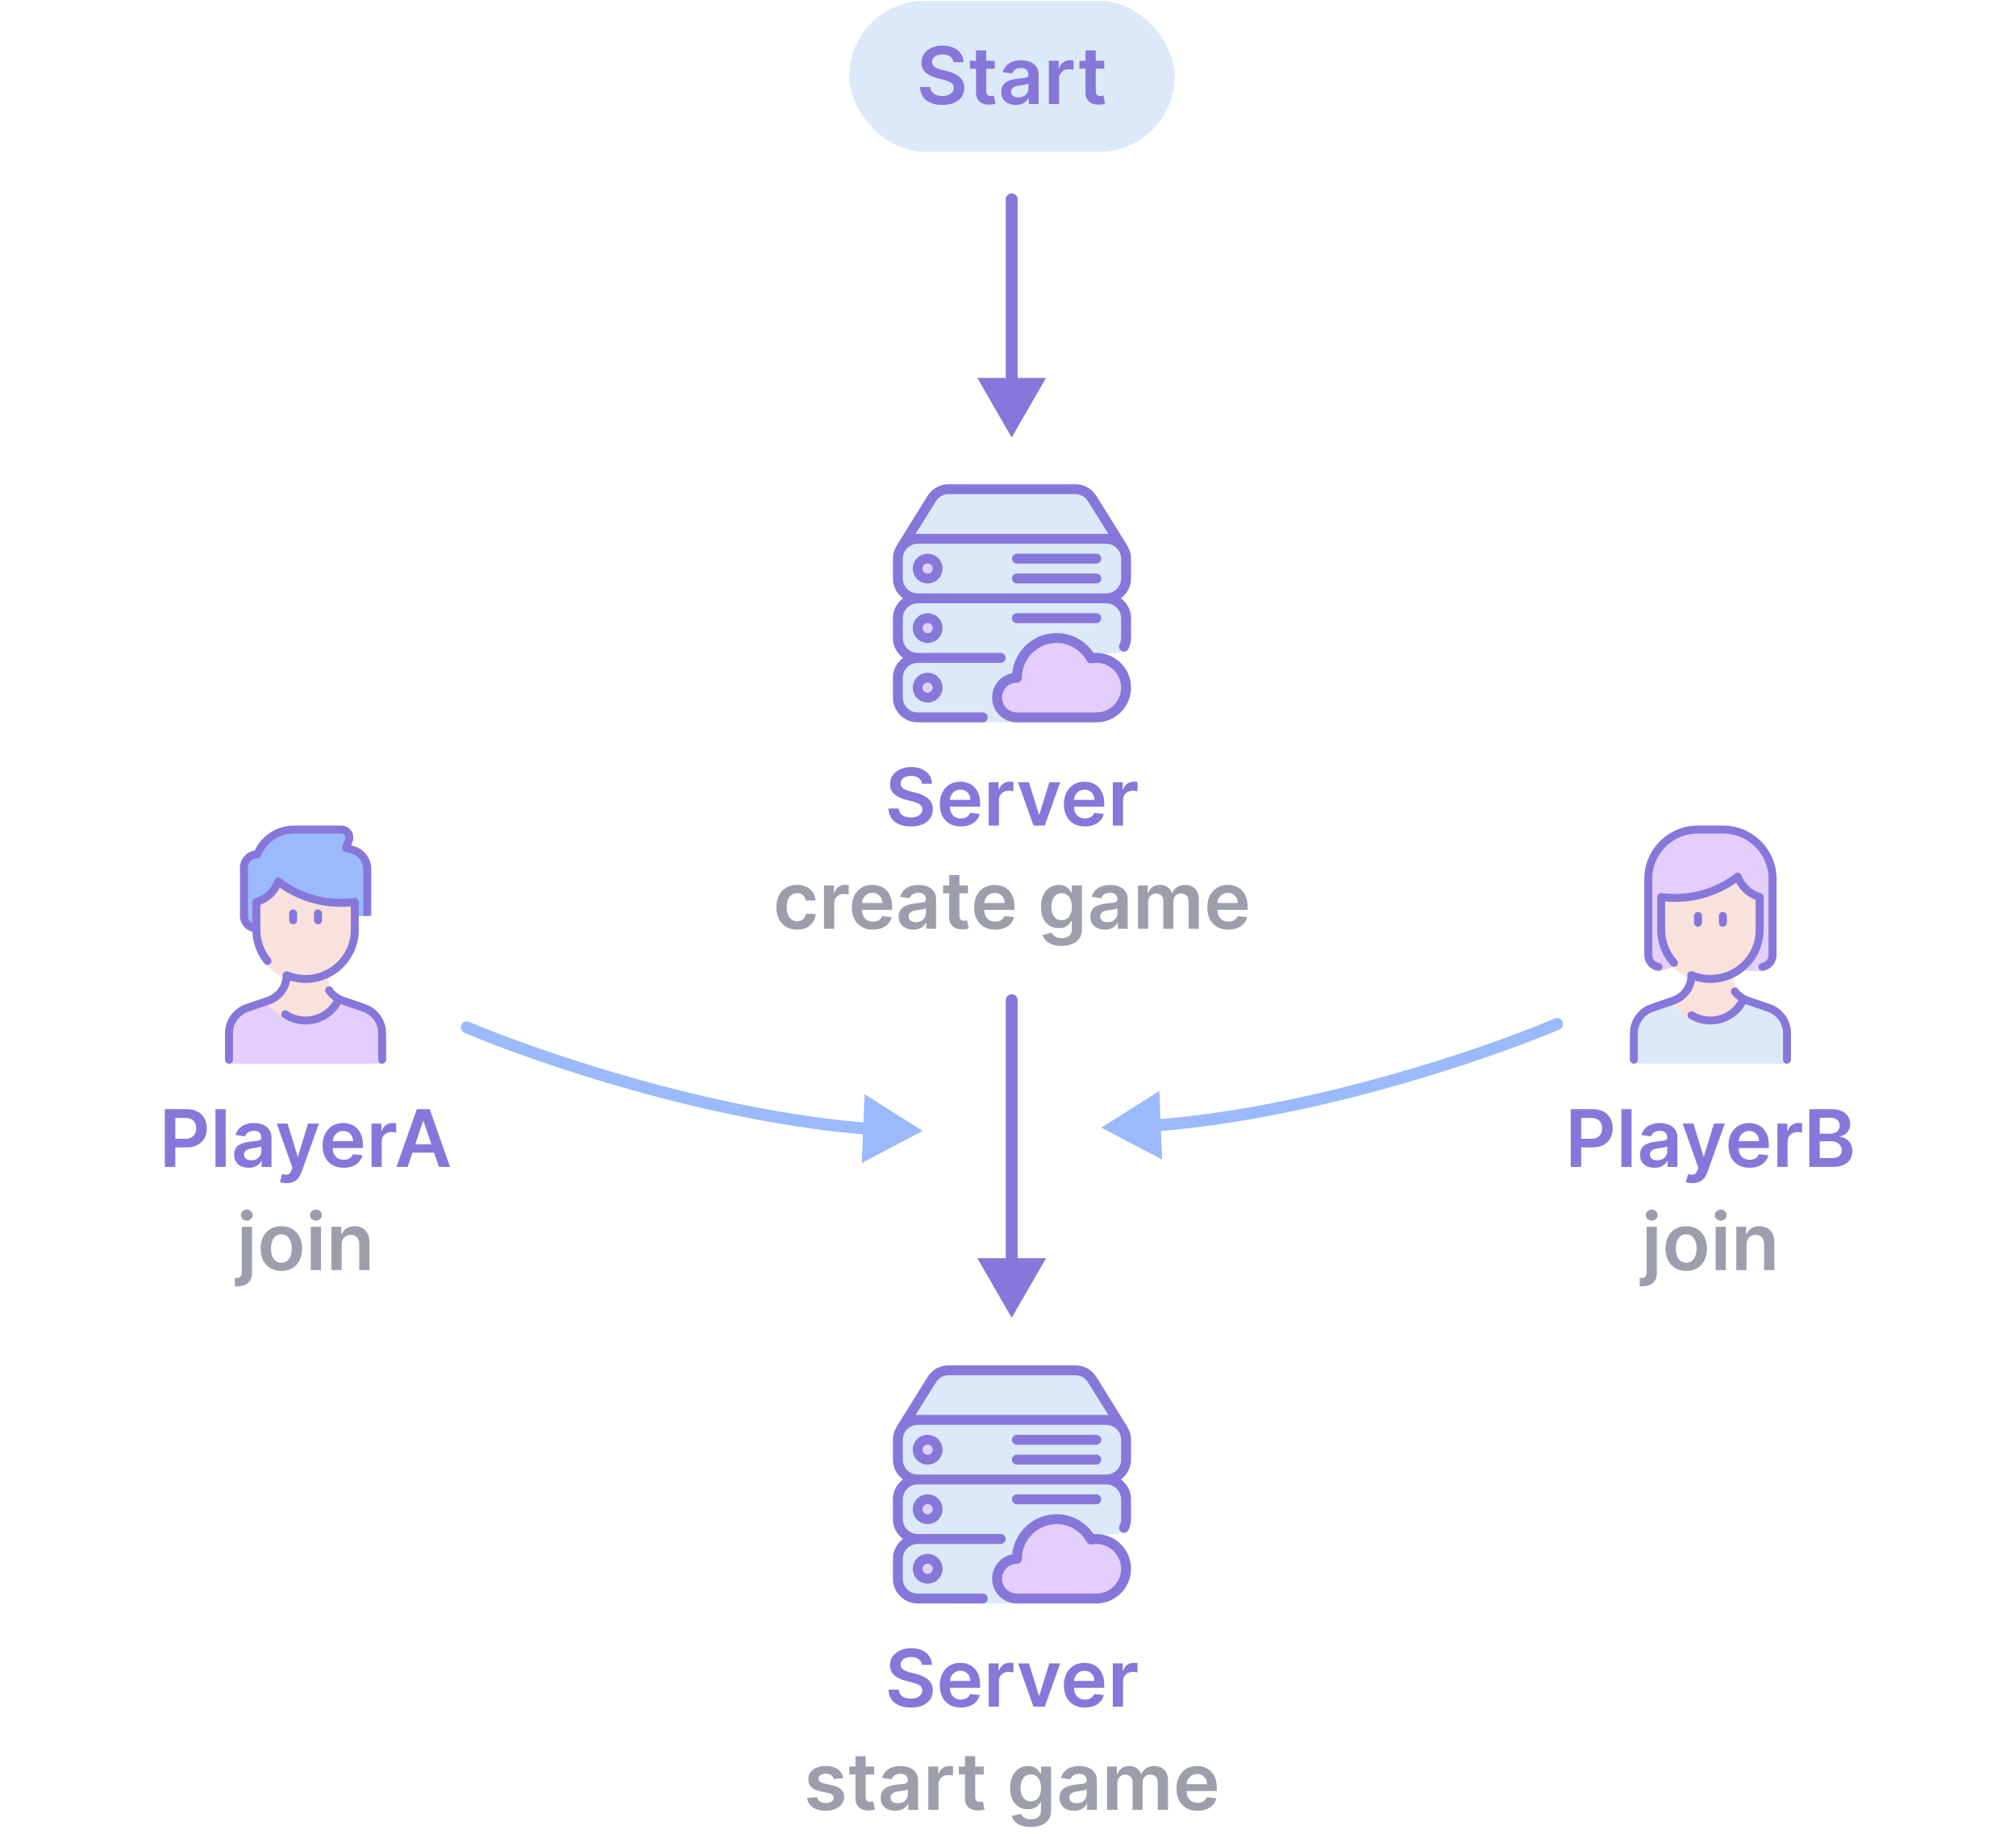 <svg width="254" height="231" viewBox="0 0 254 231" fill="none" xmlns="http://www.w3.org/2000/svg">
<g clip-path="url(#clip0_305_9828)">
<path d="M117.892 67.83C114.998 67.626 113.798 68.391 113.56 68.799C113.175 69.458 113.051 69.782 113.051 71.448C113.051 74.344 113.968 75.169 114.478 75.22C122.971 75.237 140.182 75.159 141.079 74.71C142.2 74.15 141.793 72.417 141.895 70.378C141.976 68.748 140.638 68 139.958 67.83C133.809 67.915 120.787 68.034 117.892 67.83Z" fill="#DBE9F8"/>
<path d="M117.94 75.661C115.017 75.457 113.806 76.222 113.565 76.63C113.177 77.289 113.051 77.614 113.051 79.28C113.051 82.175 114.12 82.201 114.635 82.252C123.213 82.269 140.225 82.613 141.503 82.122C142.78 81.631 142.181 80.214 142.181 78.209C142.181 76.577 140.911 75.831 140.225 75.661C134.015 75.746 120.863 75.865 117.94 75.661Z" fill="#DBE9F8"/>
<path d="M117.088 82.293C114.662 82.293 113.674 82.954 113.476 83.434C113.155 84.21 113.051 84.593 113.051 86.555C113.051 89.966 115.938 90.928 116.363 90.988C123.445 91.008 135.849 91.082 136.597 90.553C137.532 89.893 137.017 87.696 137.102 85.295C137.17 83.374 136.052 82.197 135.485 81.997C130.358 82.097 119.494 82.293 117.088 82.293Z" fill="#DBE9F8"/>
<path d="M125.631 87.865C125.465 89.636 126.9 90.31 127.638 90.425H138.501C139.585 90.425 141.767 89.789 141.823 87.243C141.892 84.059 139.816 82.814 137.394 82.814C136.149 80.876 134.28 80.185 131.582 80.6C129.423 80.932 128.053 83.967 127.638 85.443C127.038 85.513 125.797 86.094 125.631 87.865Z" fill="#E3CEFC"/>
<path d="M114.145 68.283L118.643 61.848H136.91L140.785 68.283H114.145Z" fill="#DBE9F8"/>
<path d="M128.125 78.5H138.125C138.47 78.5 138.75 78.22 138.75 77.875C138.75 77.53 138.47 77.25 138.125 77.25H128.125C127.78 77.25 127.5 77.53 127.5 77.875C127.5 78.22 127.78 78.5 128.125 78.5Z" fill="#8777DA"/>
<path d="M142.5 72.875V70.375C142.5 69.771 142.32 69.213 142.023 68.734C142.015 68.719 142.014 68.701 142.005 68.688L138.14 62.475C137.566 61.553 136.574 61 135.486 61H119.515C118.426 61 117.435 61.553 116.861 62.475L112.996 68.688C112.989 68.7 112.989 68.714 112.981 68.728C112.681 69.206 112.5 69.769 112.5 70.375V72.875C112.5 73.9 113.004 74.805 113.77 75.375C113.004 75.945 112.5 76.849 112.5 77.875V80.375C112.5 81.4 113.004 82.305 113.77 82.875C113.004 83.445 112.5 84.349 112.5 85.375V87.875C112.5 89.597 113.903 91 115.625 91H123.82C123.902 91 123.983 90.984 124.059 90.953C124.135 90.921 124.204 90.875 124.262 90.817C124.32 90.759 124.366 90.69 124.398 90.614C124.429 90.538 124.445 90.457 124.445 90.375C124.445 90.03 124.165 89.75 123.82 89.75H115.625C114.591 89.75 113.75 88.909 113.75 87.875V85.375C113.75 84.34 114.591 83.5 115.625 83.5H126.08C126.425 83.5 126.705 83.22 126.705 82.875C126.705 82.53 126.425 82.25 126.08 82.25H115.625C114.591 82.25 113.75 81.409 113.75 80.375V77.875C113.75 76.84 114.591 76 115.625 76H139.375C140.409 76 141.25 76.841 141.25 77.875V80.375C141.25 80.65 141.182 80.926 141.052 81.192C140.901 81.502 141.029 81.876 141.339 82.029C141.65 82.181 142.024 82.054 142.175 81.743C142.391 81.303 142.5 80.844 142.5 80.375V77.875C142.5 76.85 141.996 75.945 141.23 75.375C141.996 74.804 142.5 73.9 142.5 72.875ZM117.923 63.135C118.266 62.581 118.861 62.25 119.514 62.25H135.485C136.137 62.25 136.733 62.581 137.077 63.135L139.656 67.279C139.563 67.269 139.471 67.25 139.375 67.25H115.625C115.529 67.25 115.437 67.269 115.344 67.277L117.923 63.135ZM141.25 72.875C141.25 73.909 140.409 74.75 139.375 74.75H115.625C114.591 74.75 113.75 73.909 113.75 72.875V70.375C113.75 69.34 114.591 68.5 115.625 68.5H139.375C140.409 68.5 141.25 69.34 141.25 70.375V72.875H141.25Z" fill="#8777DA"/>
<path d="M115 86.625C115 87.659 115.841 88.5 116.875 88.5C117.909 88.5 118.75 87.659 118.75 86.625C118.75 85.591 117.909 84.75 116.875 84.75C115.841 84.75 115 85.59 115 86.625ZM117.5 86.625C117.5 86.97 117.22 87.25 116.875 87.25C116.53 87.25 116.25 86.97 116.25 86.625C116.25 86.28 116.53 86 116.875 86C117.22 86 117.5 86.28 117.5 86.625ZM138.125 82.25C138.011 82.25 137.897 82.256 137.786 82.266C136.745 80.704 134.996 79.75 133.125 79.75C130.215 79.75 127.814 81.971 127.529 84.808C126.09 85.085 125 86.355 125 87.875C125 89.597 126.402 91 128.125 91H138.125C140.537 91 142.5 89.037 142.5 86.625C142.5 84.213 140.537 82.25 138.125 82.25ZM138.125 89.75H128.125C127.091 89.75 126.25 88.909 126.25 87.875C126.25 86.841 127.091 86 128.125 86C128.47 86 128.75 85.72 128.75 85.375C128.75 82.963 130.712 81 133.125 81C134.687 81 136.144 81.861 136.922 83.248C137.052 83.479 137.31 83.601 137.577 83.556C137.756 83.525 137.937 83.5 138.125 83.5C139.847 83.5 141.25 84.903 141.25 86.625C141.25 88.347 139.847 89.75 138.125 89.75ZM138.125 69.75H128.125C127.78 69.75 127.5 70.03 127.5 70.375C127.5 70.72 127.78 71 128.125 71H138.125C138.47 71 138.75 70.72 138.75 70.375C138.75 70.03 138.47 69.75 138.125 69.75ZM138.125 72.25H128.125C127.78 72.25 127.5 72.53 127.5 72.875C127.5 73.22 127.78 73.5 128.125 73.5H138.125C138.47 73.5 138.75 73.22 138.75 72.875C138.75 72.53 138.47 72.25 138.125 72.25ZM116.875 69.75C115.841 69.75 115 70.59 115 71.625C115 72.66 115.841 73.5 116.875 73.5C117.909 73.5 118.75 72.659 118.75 71.625C118.75 70.591 117.909 69.75 116.875 69.75ZM116.875 72.25C116.53 72.25 116.25 71.97 116.25 71.625C116.25 71.28 116.53 71 116.875 71C117.22 71 117.5 71.28 117.5 71.625C117.5 71.97 117.22 72.25 116.875 72.25ZM115 79.125C115 80.159 115.841 81 116.875 81C117.909 81 118.75 80.159 118.75 79.125C118.75 78.091 117.909 77.25 116.875 77.25C115.841 77.25 115 78.09 115 79.125ZM117.5 79.125C117.5 79.47 117.22 79.75 116.875 79.75C116.53 79.75 116.25 79.47 116.25 79.125C116.25 78.78 116.53 78.5 116.875 78.5C117.22 78.5 117.5 78.78 117.5 79.125Z" fill="#8777DA"/>
<circle cx="116.873" cy="71.623" r="0.624" fill="#E3CEFC"/>
<circle cx="116.873" cy="79.124" r="0.624" fill="#E3CEFC"/>
<circle cx="116.873" cy="86.631" r="0.624" fill="#E3CEFC"/>
</g>
<path d="M116.159 98.727C116.126 98.416 115.986 98.175 115.74 98.002C115.496 97.829 115.179 97.743 114.788 97.743C114.514 97.743 114.278 97.784 114.082 97.867C113.885 97.95 113.735 98.062 113.631 98.204C113.526 98.347 113.473 98.509 113.471 98.691C113.471 98.843 113.505 98.974 113.574 99.085C113.645 99.197 113.741 99.291 113.861 99.369C113.982 99.445 114.116 99.509 114.263 99.561C114.409 99.613 114.557 99.657 114.707 99.692L115.388 99.863C115.663 99.927 115.927 100.013 116.18 100.122C116.436 100.231 116.664 100.368 116.866 100.534C117.069 100.7 117.23 100.9 117.349 101.134C117.467 101.369 117.526 101.643 117.526 101.958C117.526 102.384 117.417 102.759 117.199 103.084C116.982 103.406 116.667 103.658 116.255 103.84C115.845 104.02 115.349 104.11 114.767 104.11C114.201 104.11 113.71 104.022 113.293 103.847C112.879 103.672 112.555 103.416 112.32 103.08C112.088 102.744 111.963 102.335 111.944 101.852H113.24C113.259 102.105 113.337 102.316 113.474 102.484C113.612 102.652 113.79 102.777 114.011 102.86C114.233 102.943 114.482 102.984 114.756 102.984C115.043 102.984 115.294 102.942 115.509 102.857C115.727 102.769 115.897 102.648 116.021 102.494C116.144 102.338 116.206 102.156 116.209 101.947C116.206 101.758 116.151 101.602 116.042 101.479C115.933 101.353 115.78 101.249 115.584 101.166C115.39 101.081 115.162 101.005 114.902 100.939L114.074 100.726C113.476 100.572 113.002 100.339 112.654 100.026C112.308 99.711 112.136 99.294 112.136 98.773C112.136 98.344 112.252 97.969 112.484 97.647C112.718 97.325 113.036 97.075 113.439 96.898C113.841 96.718 114.297 96.628 114.806 96.628C115.322 96.628 115.774 96.718 116.163 96.898C116.553 97.075 116.86 97.323 117.082 97.64C117.305 97.955 117.42 98.317 117.427 98.727H116.159ZM121.059 104.107C120.512 104.107 120.04 103.993 119.642 103.766C119.246 103.536 118.942 103.212 118.729 102.793C118.516 102.371 118.41 101.875 118.41 101.305C118.41 100.744 118.516 100.251 118.729 99.827C118.945 99.401 119.245 99.07 119.631 98.833C120.017 98.594 120.47 98.474 120.991 98.474C121.327 98.474 121.645 98.529 121.943 98.638C122.244 98.744 122.509 98.91 122.738 99.135C122.97 99.36 123.153 99.646 123.285 99.994C123.418 100.34 123.484 100.752 123.484 101.23V101.624H119.013V100.758H122.252C122.249 100.512 122.196 100.293 122.092 100.101C121.988 99.907 121.842 99.754 121.655 99.643C121.471 99.531 121.255 99.476 121.009 99.476C120.746 99.476 120.515 99.54 120.316 99.668C120.118 99.793 119.963 99.959 119.851 100.165C119.742 100.368 119.687 100.592 119.684 100.836V101.592C119.684 101.91 119.742 102.182 119.858 102.409C119.974 102.634 120.137 102.807 120.345 102.928C120.553 103.046 120.797 103.105 121.076 103.105C121.263 103.105 121.433 103.079 121.584 103.027C121.736 102.973 121.867 102.893 121.978 102.789C122.09 102.685 122.174 102.556 122.231 102.402L123.431 102.537C123.355 102.854 123.211 103.131 122.998 103.368C122.787 103.602 122.517 103.785 122.188 103.915C121.859 104.043 121.482 104.107 121.059 104.107ZM124.572 104V98.546H125.818V99.454H125.875C125.974 99.14 126.145 98.897 126.386 98.727C126.63 98.554 126.908 98.467 127.221 98.467C127.292 98.467 127.371 98.471 127.459 98.478C127.549 98.483 127.623 98.491 127.682 98.503V99.685C127.628 99.666 127.542 99.65 127.423 99.636C127.307 99.619 127.195 99.611 127.086 99.611C126.851 99.611 126.641 99.662 126.454 99.763C126.269 99.863 126.123 100.001 126.017 100.179C125.91 100.357 125.857 100.561 125.857 100.793V104H124.572ZM133.575 98.546L131.632 104H130.212L128.269 98.546H129.64L130.894 102.597H130.95L132.207 98.546H133.575ZM136.693 104.107C136.147 104.107 135.674 103.993 135.277 103.766C134.881 103.536 134.577 103.212 134.364 102.793C134.151 102.371 134.044 101.875 134.044 101.305C134.044 100.744 134.151 100.251 134.364 99.827C134.579 99.401 134.88 99.07 135.266 98.833C135.652 98.594 136.105 98.474 136.626 98.474C136.962 98.474 137.279 98.529 137.578 98.638C137.878 98.744 138.143 98.91 138.373 99.135C138.605 99.36 138.787 99.646 138.92 99.994C139.053 100.34 139.119 100.752 139.119 101.23V101.624H134.648V100.758H137.887C137.884 100.512 137.831 100.293 137.727 100.101C137.623 99.907 137.477 99.754 137.29 99.643C137.105 99.531 136.89 99.476 136.644 99.476C136.381 99.476 136.15 99.54 135.951 99.668C135.752 99.793 135.597 99.959 135.486 100.165C135.377 100.368 135.322 100.592 135.319 100.836V101.592C135.319 101.91 135.377 102.182 135.493 102.409C135.609 102.634 135.771 102.807 135.98 102.928C136.188 103.046 136.432 103.105 136.711 103.105C136.898 103.105 137.068 103.079 137.219 103.027C137.371 102.973 137.502 102.893 137.613 102.789C137.724 102.685 137.809 102.556 137.865 102.402L139.066 102.537C138.99 102.854 138.845 103.131 138.632 103.368C138.422 103.602 138.152 103.785 137.823 103.915C137.494 104.043 137.117 104.107 136.693 104.107ZM140.206 104V98.546H141.453V99.454H141.51C141.609 99.14 141.78 98.897 142.021 98.727C142.265 98.554 142.543 98.467 142.856 98.467C142.927 98.467 143.006 98.471 143.093 98.478C143.183 98.483 143.258 98.491 143.317 98.503V99.685C143.263 99.666 143.176 99.65 143.058 99.636C142.942 99.619 142.83 99.611 142.721 99.611C142.486 99.611 142.276 99.662 142.089 99.763C141.904 99.863 141.758 100.001 141.652 100.179C141.545 100.357 141.492 100.561 141.492 100.793V104H140.206Z" fill="#8777DA"/>
<path d="M100.427 117.107C99.883 117.107 99.415 116.987 99.025 116.748C98.636 116.509 98.337 116.179 98.126 115.757C97.918 115.333 97.814 114.846 97.814 114.294C97.814 113.74 97.92 113.251 98.133 112.827C98.347 112.401 98.647 112.07 99.035 111.833C99.426 111.594 99.888 111.474 100.42 111.474C100.863 111.474 101.255 111.556 101.596 111.719C101.939 111.88 102.213 112.109 102.416 112.405C102.62 112.698 102.736 113.042 102.764 113.435H101.535C101.486 113.172 101.367 112.953 101.18 112.778C100.996 112.6 100.748 112.511 100.438 112.511C100.175 112.511 99.945 112.582 99.746 112.724C99.547 112.864 99.392 113.065 99.281 113.328C99.171 113.591 99.117 113.906 99.117 114.273C99.117 114.644 99.171 114.964 99.281 115.232C99.389 115.497 99.542 115.701 99.739 115.846C99.937 115.988 100.171 116.059 100.438 116.059C100.628 116.059 100.797 116.023 100.946 115.952C101.097 115.879 101.224 115.774 101.326 115.636C101.428 115.499 101.498 115.332 101.535 115.136H102.764C102.733 115.522 102.62 115.864 102.423 116.162C102.227 116.458 101.959 116.69 101.621 116.858C101.282 117.024 100.884 117.107 100.427 117.107ZM103.82 117V111.545H105.066V112.455H105.123C105.222 112.14 105.393 111.897 105.634 111.727C105.878 111.554 106.156 111.467 106.469 111.467C106.54 111.467 106.619 111.471 106.707 111.478C106.797 111.483 106.871 111.491 106.93 111.503V112.685C106.876 112.666 106.79 112.65 106.671 112.636C106.555 112.619 106.443 112.611 106.334 112.611C106.1 112.611 105.889 112.662 105.702 112.763C105.517 112.863 105.372 113.001 105.265 113.179C105.158 113.357 105.105 113.561 105.105 113.793V117H103.82ZM109.975 117.107C109.428 117.107 108.956 116.993 108.558 116.766C108.162 116.536 107.858 116.212 107.645 115.793C107.432 115.371 107.326 114.875 107.326 114.305C107.326 113.744 107.432 113.251 107.645 112.827C107.861 112.401 108.161 112.07 108.547 111.833C108.933 111.594 109.386 111.474 109.907 111.474C110.243 111.474 110.561 111.529 110.859 111.638C111.16 111.744 111.425 111.91 111.654 112.135C111.886 112.36 112.069 112.646 112.201 112.994C112.334 113.34 112.4 113.752 112.4 114.23V114.624H107.929V113.758H111.168C111.166 113.512 111.112 113.293 111.008 113.101C110.904 112.907 110.758 112.754 110.571 112.643C110.387 112.531 110.171 112.476 109.925 112.476C109.662 112.476 109.431 112.54 109.233 112.668C109.034 112.793 108.879 112.959 108.767 113.165C108.658 113.368 108.603 113.592 108.6 113.836V114.592C108.6 114.91 108.658 115.182 108.774 115.409C108.89 115.634 109.053 115.807 109.261 115.928C109.469 116.046 109.713 116.105 109.992 116.105C110.179 116.105 110.349 116.079 110.5 116.027C110.652 115.973 110.783 115.893 110.894 115.789C111.006 115.685 111.09 115.556 111.147 115.402L112.347 115.537C112.271 115.854 112.127 116.131 111.914 116.368C111.703 116.602 111.433 116.785 111.104 116.915C110.775 117.043 110.398 117.107 109.975 117.107ZM115.057 117.11C114.712 117.11 114.4 117.049 114.123 116.925C113.849 116.8 113.631 116.615 113.47 116.371C113.311 116.128 113.232 115.827 113.232 115.469C113.232 115.162 113.289 114.907 113.402 114.706C113.516 114.505 113.671 114.344 113.868 114.223C114.064 114.102 114.285 114.011 114.532 113.95C114.78 113.886 115.037 113.839 115.302 113.811C115.622 113.778 115.881 113.748 116.08 113.722C116.279 113.694 116.423 113.651 116.513 113.594C116.606 113.535 116.652 113.444 116.652 113.321V113.3C116.652 113.032 116.572 112.825 116.414 112.678C116.255 112.531 116.027 112.458 115.728 112.458C115.414 112.458 115.164 112.527 114.979 112.664C114.797 112.801 114.674 112.964 114.61 113.151L113.41 112.98C113.504 112.649 113.66 112.372 113.878 112.149C114.096 111.924 114.362 111.756 114.677 111.645C114.992 111.531 115.34 111.474 115.721 111.474C115.984 111.474 116.246 111.505 116.506 111.567C116.767 111.628 117.004 111.73 117.22 111.872C117.435 112.012 117.608 112.202 117.738 112.444C117.871 112.685 117.937 112.987 117.937 113.349V117H116.701V116.251H116.659C116.581 116.402 116.471 116.544 116.329 116.677C116.189 116.807 116.013 116.912 115.799 116.993C115.589 117.071 115.341 117.11 115.057 117.11ZM115.391 116.165C115.649 116.165 115.873 116.115 116.062 116.013C116.252 115.909 116.397 115.771 116.499 115.601C116.603 115.43 116.655 115.245 116.655 115.043V114.401C116.615 114.434 116.546 114.464 116.449 114.493C116.355 114.521 116.248 114.546 116.13 114.567C116.011 114.589 115.894 114.608 115.778 114.624C115.662 114.641 115.562 114.655 115.476 114.667C115.285 114.693 115.113 114.736 114.961 114.795C114.81 114.854 114.69 114.937 114.603 115.043C114.515 115.147 114.471 115.282 114.471 115.448C114.471 115.685 114.558 115.864 114.731 115.984C114.903 116.105 115.124 116.165 115.391 116.165ZM121.954 111.545V112.54H118.818V111.545H121.954ZM119.592 110.239H120.878V115.359C120.878 115.532 120.904 115.665 120.956 115.757C121.01 115.847 121.081 115.909 121.169 115.942C121.256 115.975 121.353 115.991 121.46 115.991C121.54 115.991 121.614 115.986 121.68 115.974C121.749 115.962 121.801 115.951 121.836 115.942L122.053 116.947C121.984 116.97 121.886 116.996 121.758 117.025C121.633 117.053 121.479 117.07 121.297 117.075C120.975 117.084 120.685 117.036 120.427 116.929C120.169 116.82 119.964 116.652 119.812 116.425C119.663 116.197 119.59 115.913 119.592 115.572V110.239ZM125.385 117.107C124.838 117.107 124.366 116.993 123.968 116.766C123.573 116.536 123.268 116.212 123.055 115.793C122.842 115.371 122.736 114.875 122.736 114.305C122.736 113.744 122.842 113.251 123.055 112.827C123.271 112.401 123.571 112.07 123.957 111.833C124.343 111.594 124.797 111.474 125.317 111.474C125.654 111.474 125.971 111.529 126.269 111.638C126.57 111.744 126.835 111.91 127.065 112.135C127.297 112.36 127.479 112.646 127.611 112.994C127.744 113.34 127.81 113.752 127.81 114.23V114.624H123.339V113.758H126.578C126.576 113.512 126.522 113.293 126.418 113.101C126.314 112.907 126.168 112.754 125.981 112.643C125.797 112.531 125.581 112.476 125.335 112.476C125.072 112.476 124.842 112.54 124.643 112.668C124.444 112.793 124.289 112.959 124.177 113.165C124.069 113.368 124.013 113.592 124.011 113.836V114.592C124.011 114.91 124.069 115.182 124.185 115.409C124.301 115.634 124.463 115.807 124.671 115.928C124.879 116.046 125.123 116.105 125.403 116.105C125.59 116.105 125.759 116.079 125.91 116.027C126.062 115.973 126.193 115.893 126.305 115.789C126.416 115.685 126.5 115.556 126.557 115.402L127.757 115.537C127.681 115.854 127.537 116.131 127.324 116.368C127.113 116.602 126.843 116.785 126.514 116.915C126.185 117.043 125.809 117.107 125.385 117.107ZM133.75 119.159C133.289 119.159 132.892 119.096 132.561 118.971C132.229 118.848 131.963 118.682 131.762 118.474C131.561 118.265 131.421 118.035 131.343 117.781L132.5 117.501C132.553 117.607 132.628 117.713 132.728 117.817C132.827 117.923 132.961 118.011 133.129 118.08C133.299 118.151 133.514 118.186 133.772 118.186C134.136 118.186 134.438 118.097 134.677 117.92C134.916 117.745 135.036 117.456 135.036 117.053V116.02H134.972C134.906 116.152 134.809 116.289 134.681 116.428C134.555 116.568 134.388 116.685 134.18 116.78C133.974 116.875 133.715 116.922 133.402 116.922C132.983 116.922 132.603 116.824 132.263 116.627C131.924 116.428 131.654 116.132 131.453 115.739C131.254 115.344 131.155 114.849 131.155 114.255C131.155 113.656 131.254 113.151 131.453 112.739C131.654 112.324 131.925 112.011 132.266 111.798C132.607 111.582 132.987 111.474 133.406 111.474C133.726 111.474 133.988 111.529 134.194 111.638C134.403 111.744 134.568 111.873 134.691 112.025C134.815 112.174 134.908 112.315 134.972 112.447H135.043V111.545H136.311V117.089C136.311 117.555 136.2 117.941 135.977 118.246C135.754 118.552 135.45 118.78 135.064 118.932C134.678 119.083 134.241 119.159 133.75 119.159ZM133.761 115.913C134.033 115.913 134.265 115.847 134.457 115.714C134.649 115.582 134.794 115.391 134.894 115.143C134.993 114.894 135.043 114.596 135.043 114.248C135.043 113.905 134.993 113.604 134.894 113.346C134.797 113.088 134.652 112.888 134.461 112.746C134.271 112.601 134.038 112.529 133.761 112.529C133.475 112.529 133.236 112.604 133.044 112.753C132.852 112.902 132.708 113.107 132.611 113.367C132.513 113.625 132.465 113.919 132.465 114.248C132.465 114.582 132.513 114.874 132.611 115.125C132.71 115.374 132.856 115.568 133.047 115.707C133.241 115.845 133.479 115.913 133.761 115.913ZM139.198 117.11C138.852 117.11 138.541 117.049 138.264 116.925C137.989 116.8 137.772 116.615 137.611 116.371C137.452 116.128 137.373 115.827 137.373 115.469C137.373 115.162 137.429 114.907 137.543 114.706C137.657 114.505 137.812 114.344 138.008 114.223C138.205 114.102 138.426 114.011 138.672 113.95C138.921 113.886 139.178 113.839 139.443 113.811C139.763 113.778 140.022 113.748 140.221 113.722C140.419 113.694 140.564 113.651 140.654 113.594C140.746 113.535 140.792 113.444 140.792 113.321V113.3C140.792 113.032 140.713 112.825 140.554 112.678C140.396 112.531 140.167 112.458 139.869 112.458C139.554 112.458 139.304 112.527 139.12 112.664C138.937 112.801 138.814 112.964 138.75 113.151L137.55 112.98C137.645 112.649 137.801 112.372 138.019 112.149C138.237 111.924 138.503 111.756 138.818 111.645C139.133 111.531 139.481 111.474 139.862 111.474C140.125 111.474 140.386 111.505 140.647 111.567C140.907 111.628 141.145 111.73 141.361 111.872C141.576 112.012 141.749 112.202 141.879 112.444C142.012 112.685 142.078 112.987 142.078 113.349V117H140.842V116.251H140.799C140.721 116.402 140.611 116.544 140.469 116.677C140.33 116.807 140.153 116.912 139.94 116.993C139.729 117.071 139.482 117.11 139.198 117.11ZM139.532 116.165C139.79 116.165 140.013 116.115 140.203 116.013C140.392 115.909 140.538 115.771 140.64 115.601C140.744 115.43 140.796 115.245 140.796 115.043V114.401C140.756 114.434 140.687 114.464 140.59 114.493C140.495 114.521 140.389 114.546 140.27 114.567C140.152 114.589 140.035 114.608 139.919 114.624C139.803 114.641 139.702 114.655 139.617 114.667C139.425 114.693 139.254 114.736 139.102 114.795C138.95 114.854 138.831 114.937 138.743 115.043C138.656 115.147 138.612 115.282 138.612 115.448C138.612 115.685 138.698 115.864 138.871 115.984C139.044 116.105 139.264 116.165 139.532 116.165ZM143.37 117V111.545H144.599V112.472H144.663C144.777 112.16 144.965 111.916 145.228 111.741C145.491 111.563 145.804 111.474 146.169 111.474C146.538 111.474 146.849 111.564 147.103 111.744C147.358 111.922 147.538 112.165 147.642 112.472H147.699C147.82 112.169 148.024 111.928 148.31 111.748C148.599 111.566 148.941 111.474 149.336 111.474C149.838 111.474 150.248 111.633 150.565 111.95C150.882 112.268 151.041 112.73 151.041 113.339V117H149.752V113.538C149.752 113.199 149.662 112.952 149.482 112.795C149.302 112.637 149.082 112.558 148.821 112.558C148.511 112.558 148.269 112.655 148.093 112.849C147.921 113.04 147.834 113.29 147.834 113.598V117H146.574V113.484C146.574 113.203 146.488 112.978 146.318 112.81C146.15 112.642 145.93 112.558 145.657 112.558C145.473 112.558 145.305 112.605 145.153 112.7C145.002 112.792 144.881 112.923 144.791 113.094C144.701 113.262 144.656 113.458 144.656 113.683V117H143.37ZM154.76 117.107C154.213 117.107 153.741 116.993 153.343 116.766C152.948 116.536 152.643 116.212 152.43 115.793C152.217 115.371 152.111 114.875 152.111 114.305C152.111 113.744 152.217 113.251 152.43 112.827C152.646 112.401 152.946 112.07 153.332 111.833C153.718 111.594 154.172 111.474 154.692 111.474C155.029 111.474 155.346 111.529 155.644 111.638C155.945 111.744 156.21 111.91 156.44 112.135C156.672 112.36 156.854 112.646 156.986 112.994C157.119 113.34 157.185 113.752 157.185 114.23V114.624H152.714V113.758H155.953C155.951 113.512 155.897 113.293 155.793 113.101C155.689 112.907 155.543 112.754 155.356 112.643C155.172 112.531 154.956 112.476 154.71 112.476C154.447 112.476 154.217 112.54 154.018 112.668C153.819 112.793 153.664 112.959 153.552 113.165C153.444 113.368 153.388 113.592 153.386 113.836V114.592C153.386 114.91 153.444 115.182 153.56 115.409C153.676 115.634 153.838 115.807 154.046 115.928C154.254 116.046 154.498 116.105 154.778 116.105C154.965 116.105 155.134 116.079 155.285 116.027C155.437 115.973 155.568 115.893 155.68 115.789C155.791 115.685 155.875 115.556 155.932 115.402L157.132 115.537C157.056 115.854 156.912 116.131 156.699 116.368C156.488 116.602 156.218 116.785 155.889 116.915C155.56 117.043 155.184 117.107 154.76 117.107Z" fill="#9C9EAB"/>
<rect x="107" y="0.109" width="41" height="19" rx="9.5" fill="#DBE9F8"/>
<path d="M120.124 7.836C120.091 7.526 119.951 7.284 119.705 7.112C119.461 6.939 119.144 6.852 118.753 6.852C118.478 6.852 118.243 6.894 118.046 6.977C117.85 7.059 117.7 7.172 117.595 7.314C117.491 7.456 117.438 7.618 117.436 7.8C117.436 7.952 117.47 8.083 117.539 8.195C117.61 8.306 117.706 8.401 117.826 8.479C117.947 8.554 118.081 8.618 118.228 8.67C118.374 8.723 118.522 8.766 118.671 8.802L119.353 8.972C119.628 9.036 119.892 9.123 120.145 9.232C120.401 9.34 120.629 9.478 120.831 9.643C121.034 9.809 121.195 10.009 121.313 10.244C121.432 10.478 121.491 10.753 121.491 11.068C121.491 11.494 121.382 11.869 121.164 12.193C120.947 12.515 120.632 12.767 120.22 12.95C119.81 13.13 119.314 13.22 118.732 13.22C118.166 13.22 117.675 13.132 117.258 12.957C116.844 12.781 116.519 12.526 116.285 12.19C116.053 11.854 115.928 11.444 115.909 10.961H117.205C117.224 11.214 117.302 11.425 117.439 11.593C117.576 11.761 117.755 11.887 117.975 11.97C118.198 12.052 118.447 12.094 118.721 12.094C119.008 12.094 119.259 12.051 119.474 11.966C119.692 11.878 119.862 11.758 119.985 11.604C120.108 11.447 120.171 11.265 120.174 11.057C120.171 10.867 120.116 10.711 120.007 10.588C119.898 10.463 119.745 10.358 119.549 10.276C119.354 10.19 119.127 10.115 118.867 10.048L118.039 9.835C117.44 9.681 116.967 9.448 116.619 9.136C116.273 8.821 116.1 8.403 116.1 7.882C116.1 7.454 116.216 7.078 116.448 6.756C116.683 6.434 117.001 6.185 117.404 6.007C117.806 5.827 118.262 5.737 118.771 5.737C119.287 5.737 119.739 5.827 120.127 6.007C120.518 6.185 120.825 6.432 121.047 6.749C121.27 7.064 121.384 7.426 121.392 7.836H120.124ZM125.332 7.655V8.649H122.197V7.655H125.332ZM122.971 6.348H124.256V11.469C124.256 11.642 124.283 11.774 124.335 11.867C124.389 11.956 124.46 12.018 124.548 12.051C124.635 12.084 124.732 12.101 124.839 12.101C124.919 12.101 124.993 12.095 125.059 12.083C125.128 12.071 125.18 12.061 125.215 12.051L125.432 13.056C125.363 13.08 125.265 13.106 125.137 13.134C125.012 13.163 124.858 13.179 124.676 13.184C124.354 13.193 124.064 13.145 123.805 13.038C123.547 12.93 123.343 12.761 123.191 12.534C123.042 12.307 122.969 12.023 122.971 11.682V6.348ZM127.977 13.22C127.632 13.22 127.32 13.158 127.043 13.035C126.769 12.909 126.551 12.725 126.39 12.481C126.231 12.237 126.152 11.936 126.152 11.579C126.152 11.271 126.209 11.017 126.322 10.815C126.436 10.614 126.591 10.453 126.788 10.332C126.984 10.212 127.205 10.12 127.452 10.059C127.7 9.995 127.957 9.949 128.222 9.92C128.542 9.887 128.801 9.858 129 9.832C129.199 9.803 129.343 9.761 129.433 9.704C129.525 9.645 129.572 9.553 129.572 9.43V9.409C129.572 9.142 129.492 8.934 129.334 8.788C129.175 8.641 128.947 8.567 128.648 8.567C128.333 8.567 128.084 8.636 127.899 8.773C127.717 8.911 127.594 9.073 127.53 9.26L126.329 9.089C126.424 8.758 126.58 8.481 126.798 8.259C127.016 8.034 127.282 7.866 127.597 7.754C127.912 7.641 128.26 7.584 128.641 7.584C128.904 7.584 129.166 7.615 129.426 7.676C129.686 7.738 129.924 7.839 130.14 7.982C130.355 8.121 130.528 8.312 130.658 8.553C130.791 8.795 130.857 9.097 130.857 9.459V13.109H129.621V12.36H129.579C129.501 12.512 129.391 12.654 129.248 12.786C129.109 12.916 128.932 13.022 128.719 13.102C128.509 13.18 128.261 13.22 127.977 13.22ZM128.311 12.275C128.569 12.275 128.793 12.224 128.982 12.122C129.172 12.018 129.317 11.881 129.419 11.71C129.523 11.54 129.575 11.354 129.575 11.153V10.51C129.535 10.543 129.466 10.574 129.369 10.602C129.275 10.631 129.168 10.655 129.05 10.677C128.931 10.698 128.814 10.717 128.698 10.734C128.582 10.75 128.481 10.764 128.396 10.776C128.204 10.802 128.033 10.845 127.881 10.904C127.73 10.963 127.61 11.046 127.523 11.153C127.435 11.257 127.391 11.392 127.391 11.557C127.391 11.794 127.478 11.973 127.65 12.094C127.823 12.214 128.043 12.275 128.311 12.275ZM132.15 13.109V7.655H133.396V8.564H133.453C133.552 8.249 133.723 8.006 133.964 7.836C134.208 7.663 134.486 7.577 134.799 7.577C134.87 7.577 134.949 7.58 135.037 7.587C135.127 7.592 135.201 7.6 135.261 7.612V8.795C135.206 8.776 135.12 8.759 135.001 8.745C134.885 8.728 134.773 8.72 134.664 8.72C134.43 8.72 134.219 8.771 134.032 8.873C133.847 8.972 133.702 9.111 133.595 9.288C133.489 9.466 133.435 9.671 133.435 9.903V13.109H132.15ZM139.131 7.655V8.649H135.996V7.655H139.131ZM136.77 6.348H138.055V11.469C138.055 11.642 138.081 11.774 138.133 11.867C138.188 11.956 138.259 12.018 138.347 12.051C138.434 12.084 138.531 12.101 138.638 12.101C138.718 12.101 138.792 12.095 138.858 12.083C138.927 12.071 138.979 12.061 139.014 12.051L139.231 13.056C139.162 13.08 139.064 13.106 138.936 13.134C138.811 13.163 138.657 13.179 138.474 13.184C138.152 13.193 137.862 13.145 137.604 13.038C137.346 12.93 137.141 12.761 136.99 12.534C136.841 12.307 136.767 12.023 136.77 11.682V6.348Z" fill="#8777DA"/>
<g clip-path="url(#clip1_305_9828)">
<path d="M117.892 178.83C114.998 178.626 113.798 179.391 113.56 179.799C113.175 180.458 113.051 180.783 113.051 182.449C113.051 185.344 113.968 186.169 114.478 186.22C122.971 186.237 140.182 186.158 141.079 185.71C142.2 185.149 141.793 183.417 141.895 181.378C141.976 179.748 140.638 179 139.958 178.83C133.809 178.915 120.787 179.034 117.892 178.83Z" fill="#DBE9F8"/>
<path d="M117.94 186.661C115.017 186.458 113.806 187.222 113.565 187.63C113.177 188.289 113.051 188.614 113.051 190.28C113.051 193.175 114.12 193.201 114.635 193.252C123.213 193.269 140.225 193.613 141.503 193.122C142.78 192.631 142.181 191.214 142.181 189.209C142.181 187.577 140.911 186.831 140.225 186.661C134.015 186.746 120.863 186.865 117.94 186.661Z" fill="#DBE9F8"/>
<path d="M117.088 193.293C114.662 193.293 113.674 193.954 113.476 194.434C113.155 195.211 113.051 195.593 113.051 197.555C113.051 200.966 115.938 201.928 116.363 201.988C123.445 202.008 135.849 202.081 136.597 201.553C137.532 200.893 137.017 198.696 137.102 196.295C137.17 194.374 136.052 193.197 135.485 192.997C130.358 193.097 119.494 193.293 117.088 193.293Z" fill="#DBE9F8"/>
<path d="M125.631 198.865C125.465 200.637 126.9 201.31 127.638 201.425H138.501C139.585 201.425 141.767 200.789 141.823 198.242C141.892 195.06 139.816 193.814 137.394 193.814C136.149 191.877 134.28 191.185 131.582 191.6C129.423 191.932 128.053 194.967 127.638 196.443C127.038 196.513 125.797 197.094 125.631 198.865Z" fill="#E3CEFC"/>
<path d="M114.145 179.283L118.643 172.848H136.91L140.785 179.283H114.145Z" fill="#DBE9F8"/>
<path d="M128.125 189.5H138.125C138.47 189.5 138.75 189.22 138.75 188.875C138.75 188.53 138.47 188.25 138.125 188.25H128.125C127.78 188.25 127.5 188.53 127.5 188.875C127.5 189.22 127.78 189.5 128.125 189.5Z" fill="#8777DA"/>
<path d="M142.5 183.875V181.375C142.5 180.771 142.32 180.212 142.023 179.734C142.015 179.719 142.014 179.701 142.005 179.688L138.14 173.475C137.566 172.552 136.574 172 135.486 172H119.515C118.426 172 117.435 172.552 116.861 173.475L112.996 179.688C112.989 179.7 112.989 179.714 112.981 179.728C112.681 180.206 112.5 180.769 112.5 181.375V183.875C112.5 184.9 113.004 185.805 113.77 186.375C113.004 186.945 112.5 187.849 112.5 188.875V191.375C112.5 192.4 113.004 193.305 113.77 193.875C113.004 194.445 112.5 195.349 112.5 196.375V198.875C112.5 200.597 113.903 202 115.625 202H123.82C123.902 202 123.983 201.984 124.059 201.953C124.135 201.921 124.204 201.875 124.262 201.817C124.32 201.759 124.366 201.69 124.398 201.614C124.429 201.538 124.445 201.457 124.445 201.375C124.445 201.03 124.165 200.75 123.82 200.75H115.625C114.591 200.75 113.75 199.909 113.75 198.875V196.375C113.75 195.34 114.591 194.5 115.625 194.5H126.08C126.425 194.5 126.705 194.22 126.705 193.875C126.705 193.53 126.425 193.25 126.08 193.25H115.625C114.591 193.25 113.75 192.409 113.75 191.375V188.875C113.75 187.84 114.591 187 115.625 187H139.375C140.409 187 141.25 187.841 141.25 188.875V191.375C141.25 191.65 141.182 191.926 141.052 192.193C140.901 192.503 141.029 192.876 141.339 193.029C141.65 193.181 142.024 193.054 142.175 192.743C142.391 192.303 142.5 191.844 142.5 191.375V188.875C142.5 187.85 141.996 186.945 141.23 186.375C141.996 185.804 142.5 184.9 142.5 183.875ZM117.923 174.135C118.266 173.581 118.861 173.25 119.514 173.25H135.485C136.137 173.25 136.733 173.581 137.077 174.135L139.656 178.279C139.563 178.269 139.471 178.25 139.375 178.25H115.625C115.529 178.25 115.437 178.269 115.344 178.277L117.923 174.135ZM141.25 183.875C141.25 184.909 140.409 185.75 139.375 185.75H115.625C114.591 185.75 113.75 184.909 113.75 183.875V181.375C113.75 180.34 114.591 179.5 115.625 179.5H139.375C140.409 179.5 141.25 180.34 141.25 181.375V183.875H141.25Z" fill="#8777DA"/>
<path d="M115 197.625C115 198.659 115.841 199.5 116.875 199.5C117.909 199.5 118.75 198.659 118.75 197.625C118.75 196.591 117.909 195.75 116.875 195.75C115.841 195.75 115 196.59 115 197.625ZM117.5 197.625C117.5 197.97 117.22 198.25 116.875 198.25C116.53 198.25 116.25 197.97 116.25 197.625C116.25 197.28 116.53 197 116.875 197C117.22 197 117.5 197.28 117.5 197.625ZM138.125 193.25C138.011 193.25 137.897 193.256 137.786 193.266C136.745 191.704 134.996 190.75 133.125 190.75C130.215 190.75 127.814 192.971 127.529 195.808C126.09 196.085 125 197.355 125 198.875C125 200.598 126.402 202 128.125 202H138.125C140.537 202 142.5 200.038 142.5 197.625C142.5 195.212 140.537 193.25 138.125 193.25ZM138.125 200.75H128.125C127.091 200.75 126.25 199.909 126.25 198.875C126.25 197.841 127.091 197 128.125 197C128.47 197 128.75 196.72 128.75 196.375C128.75 193.963 130.712 192 133.125 192C134.687 192 136.144 192.861 136.922 194.247C137.052 194.479 137.31 194.601 137.577 194.556C137.756 194.525 137.937 194.5 138.125 194.5C139.847 194.5 141.25 195.902 141.25 197.625C141.25 199.347 139.847 200.75 138.125 200.75ZM138.125 180.75H128.125C127.78 180.75 127.5 181.03 127.5 181.375C127.5 181.72 127.78 182 128.125 182H138.125C138.47 182 138.75 181.72 138.75 181.375C138.75 181.03 138.47 180.75 138.125 180.75ZM138.125 183.25H128.125C127.78 183.25 127.5 183.53 127.5 183.875C127.5 184.22 127.78 184.5 128.125 184.5H138.125C138.47 184.5 138.75 184.22 138.75 183.875C138.75 183.53 138.47 183.25 138.125 183.25ZM116.875 180.75C115.841 180.75 115 181.59 115 182.625C115 183.66 115.841 184.5 116.875 184.5C117.909 184.5 118.75 183.659 118.75 182.625C118.75 181.591 117.909 180.75 116.875 180.75ZM116.875 183.25C116.53 183.25 116.25 182.97 116.25 182.625C116.25 182.28 116.53 182 116.875 182C117.22 182 117.5 182.28 117.5 182.625C117.5 182.97 117.22 183.25 116.875 183.25ZM115 190.125C115 191.159 115.841 192 116.875 192C117.909 192 118.75 191.159 118.75 190.125C118.75 189.091 117.909 188.25 116.875 188.25C115.841 188.25 115 189.09 115 190.125ZM117.5 190.125C117.5 190.47 117.22 190.75 116.875 190.75C116.53 190.75 116.25 190.47 116.25 190.125C116.25 189.78 116.53 189.5 116.875 189.5C117.22 189.5 117.5 189.78 117.5 190.125Z" fill="#8777DA"/>
<circle cx="116.873" cy="182.623" r="0.624" fill="#E3CEFC"/>
<circle cx="116.873" cy="190.124" r="0.624" fill="#E3CEFC"/>
<circle cx="116.873" cy="197.631" r="0.624" fill="#E3CEFC"/>
</g>
<path d="M116.159 209.727C116.126 209.416 115.986 209.175 115.74 209.002C115.496 208.829 115.179 208.743 114.788 208.743C114.514 208.743 114.278 208.784 114.082 208.867C113.885 208.95 113.735 209.062 113.631 209.205C113.526 209.347 113.473 209.509 113.471 209.691C113.471 209.843 113.505 209.974 113.574 210.085C113.645 210.196 113.741 210.291 113.861 210.369C113.982 210.445 114.116 210.509 114.263 210.561C114.409 210.613 114.557 210.657 114.707 210.692L115.388 210.863C115.663 210.927 115.927 211.013 116.18 211.122C116.436 211.231 116.664 211.368 116.866 211.534C117.069 211.7 117.23 211.9 117.349 212.134C117.467 212.369 117.526 212.643 117.526 212.958C117.526 213.384 117.417 213.759 117.199 214.084C116.982 214.406 116.667 214.658 116.255 214.84C115.845 215.02 115.349 215.11 114.767 215.11C114.201 215.11 113.71 215.022 113.293 214.847C112.879 214.672 112.555 214.416 112.32 214.08C112.088 213.744 111.963 213.335 111.944 212.852H113.24C113.259 213.105 113.337 213.316 113.474 213.484C113.612 213.652 113.79 213.777 114.011 213.86C114.233 213.943 114.482 213.984 114.756 213.984C115.043 213.984 115.294 213.942 115.509 213.857C115.727 213.769 115.897 213.648 116.021 213.494C116.144 213.338 116.206 213.156 116.209 212.947C116.206 212.758 116.151 212.602 116.042 212.479C115.933 212.353 115.78 212.249 115.584 212.166C115.39 212.081 115.162 212.005 114.902 211.939L114.074 211.726C113.476 211.572 113.002 211.339 112.654 211.026C112.308 210.711 112.136 210.294 112.136 209.773C112.136 209.344 112.252 208.969 112.484 208.647C112.718 208.325 113.036 208.075 113.439 207.898C113.841 207.718 114.297 207.628 114.806 207.628C115.322 207.628 115.774 207.718 116.163 207.898C116.553 208.075 116.86 208.323 117.082 208.64C117.305 208.955 117.42 209.317 117.427 209.727H116.159ZM121.059 215.107C120.512 215.107 120.04 214.993 119.642 214.766C119.246 214.536 118.942 214.212 118.729 213.793C118.516 213.371 118.41 212.875 118.41 212.305C118.41 211.744 118.516 211.251 118.729 210.827C118.945 210.401 119.245 210.07 119.631 209.833C120.017 209.594 120.47 209.474 120.991 209.474C121.327 209.474 121.645 209.529 121.943 209.638C122.244 209.744 122.509 209.91 122.738 210.135C122.97 210.36 123.153 210.646 123.285 210.994C123.418 211.34 123.484 211.752 123.484 212.23V212.624H119.013V211.758H122.252C122.249 211.512 122.196 211.293 122.092 211.101C121.988 210.907 121.842 210.754 121.655 210.643C121.471 210.531 121.255 210.476 121.009 210.476C120.746 210.476 120.515 210.54 120.316 210.668C120.118 210.793 119.963 210.959 119.851 211.165C119.742 211.368 119.687 211.592 119.684 211.836V212.592C119.684 212.91 119.742 213.182 119.858 213.409C119.974 213.634 120.137 213.807 120.345 213.928C120.553 214.046 120.797 214.105 121.076 214.105C121.263 214.105 121.433 214.079 121.584 214.027C121.736 213.973 121.867 213.893 121.978 213.789C122.09 213.685 122.174 213.556 122.231 213.402L123.431 213.537C123.355 213.854 123.211 214.131 122.998 214.368C122.787 214.602 122.517 214.785 122.188 214.915C121.859 215.043 121.482 215.107 121.059 215.107ZM124.572 215V209.545H125.818V210.455H125.875C125.974 210.14 126.145 209.897 126.386 209.727C126.63 209.554 126.908 209.467 127.221 209.467C127.292 209.467 127.371 209.471 127.459 209.478C127.549 209.483 127.623 209.491 127.682 209.503V210.685C127.628 210.666 127.542 210.65 127.423 210.636C127.307 210.619 127.195 210.611 127.086 210.611C126.851 210.611 126.641 210.662 126.454 210.763C126.269 210.863 126.123 211.001 126.017 211.179C125.91 211.357 125.857 211.561 125.857 211.793V215H124.572ZM133.575 209.545L131.632 215H130.212L128.269 209.545H129.64L130.894 213.597H130.95L132.207 209.545H133.575ZM136.693 215.107C136.147 215.107 135.674 214.993 135.277 214.766C134.881 214.536 134.577 214.212 134.364 213.793C134.151 213.371 134.044 212.875 134.044 212.305C134.044 211.744 134.151 211.251 134.364 210.827C134.579 210.401 134.88 210.07 135.266 209.833C135.652 209.594 136.105 209.474 136.626 209.474C136.962 209.474 137.279 209.529 137.578 209.638C137.878 209.744 138.143 209.91 138.373 210.135C138.605 210.36 138.787 210.646 138.92 210.994C139.053 211.34 139.119 211.752 139.119 212.23V212.624H134.648V211.758H137.887C137.884 211.512 137.831 211.293 137.727 211.101C137.623 210.907 137.477 210.754 137.29 210.643C137.105 210.531 136.89 210.476 136.644 210.476C136.381 210.476 136.15 210.54 135.951 210.668C135.752 210.793 135.597 210.959 135.486 211.165C135.377 211.368 135.322 211.592 135.319 211.836V212.592C135.319 212.91 135.377 213.182 135.493 213.409C135.609 213.634 135.771 213.807 135.98 213.928C136.188 214.046 136.432 214.105 136.711 214.105C136.898 214.105 137.068 214.079 137.219 214.027C137.371 213.973 137.502 213.893 137.613 213.789C137.724 213.685 137.809 213.556 137.865 213.402L139.066 213.537C138.99 213.854 138.845 214.131 138.632 214.368C138.422 214.602 138.152 214.785 137.823 214.915C137.494 215.043 137.117 215.107 136.693 215.107ZM140.206 215V209.545H141.453V210.455H141.51C141.609 210.14 141.78 209.897 142.021 209.727C142.265 209.554 142.543 209.467 142.856 209.467C142.927 209.467 143.006 209.471 143.093 209.478C143.183 209.483 143.258 209.491 143.317 209.503V210.685C143.263 210.666 143.176 210.65 143.058 210.636C142.942 210.619 142.83 210.611 142.721 210.611C142.486 210.611 142.276 210.662 142.089 210.763C141.904 210.863 141.758 211.001 141.652 211.179C141.545 211.357 141.492 211.561 141.492 211.793V215H140.206Z" fill="#8777DA"/>
<path d="M106.241 223.987L105.069 224.115C105.036 223.997 104.978 223.885 104.895 223.781C104.815 223.677 104.706 223.593 104.569 223.529C104.431 223.465 104.263 223.433 104.064 223.433C103.797 223.433 103.572 223.491 103.39 223.607C103.21 223.723 103.121 223.874 103.123 224.058C103.121 224.217 103.179 224.346 103.297 224.445C103.418 224.545 103.617 224.626 103.894 224.69L104.824 224.889C105.34 225 105.724 225.177 105.975 225.418C106.228 225.66 106.356 225.976 106.358 226.366C106.356 226.71 106.255 227.013 106.056 227.276C105.86 227.536 105.587 227.74 105.236 227.886C104.886 228.033 104.483 228.107 104.029 228.107C103.361 228.107 102.824 227.967 102.417 227.688C102.009 227.406 101.767 227.014 101.689 226.512L102.942 226.391C102.999 226.638 103.12 226.823 103.304 226.949C103.489 227.074 103.729 227.137 104.025 227.137C104.331 227.137 104.576 227.074 104.76 226.949C104.947 226.823 105.041 226.668 105.041 226.484C105.041 226.327 104.98 226.198 104.86 226.097C104.741 225.995 104.557 225.917 104.306 225.862L103.375 225.667C102.852 225.558 102.465 225.375 102.214 225.116C101.963 224.856 101.839 224.527 101.841 224.129C101.839 223.793 101.93 223.502 102.115 223.256C102.302 223.007 102.561 222.815 102.892 222.68C103.226 222.543 103.611 222.474 104.047 222.474C104.686 222.474 105.189 222.611 105.556 222.883C105.925 223.155 106.154 223.523 106.241 223.987ZM110.142 222.545V223.54H107.006V222.545H110.142ZM107.781 221.239H109.066V226.359C109.066 226.532 109.092 226.665 109.144 226.757C109.199 226.847 109.27 226.909 109.357 226.942C109.445 226.975 109.542 226.991 109.648 226.991C109.729 226.991 109.802 226.986 109.869 226.974C109.937 226.962 109.989 226.951 110.025 226.942L110.241 227.947C110.173 227.97 110.075 227.996 109.947 228.025C109.821 228.053 109.667 228.07 109.485 228.075C109.163 228.084 108.873 228.036 108.615 227.929C108.357 227.82 108.152 227.652 108.001 227.425C107.852 227.197 107.778 226.913 107.781 226.572V221.239ZM112.787 228.11C112.441 228.11 112.13 228.049 111.853 227.925C111.578 227.8 111.36 227.615 111.199 227.371C111.041 227.128 110.961 226.827 110.961 226.469C110.961 226.162 111.018 225.907 111.132 225.706C111.246 225.505 111.401 225.344 111.597 225.223C111.794 225.102 112.015 225.011 112.261 224.95C112.51 224.886 112.767 224.839 113.032 224.811C113.351 224.778 113.611 224.748 113.809 224.722C114.008 224.694 114.153 224.651 114.243 224.594C114.335 224.535 114.381 224.444 114.381 224.321V224.3C114.381 224.032 114.302 223.825 114.143 223.678C113.985 223.531 113.756 223.458 113.458 223.458C113.143 223.458 112.893 223.527 112.709 223.664C112.526 223.801 112.403 223.964 112.339 224.151L111.139 223.98C111.234 223.649 111.39 223.372 111.608 223.149C111.826 222.924 112.092 222.756 112.407 222.645C112.722 222.531 113.07 222.474 113.451 222.474C113.714 222.474 113.975 222.505 114.236 222.567C114.496 222.628 114.734 222.73 114.949 222.872C115.165 223.012 115.338 223.202 115.468 223.444C115.6 223.685 115.667 223.987 115.667 224.349V228H114.431V227.251H114.388C114.31 227.402 114.2 227.544 114.058 227.677C113.918 227.807 113.742 227.912 113.529 227.993C113.318 228.071 113.071 228.11 112.787 228.11ZM113.121 227.165C113.379 227.165 113.602 227.115 113.792 227.013C113.981 226.909 114.127 226.771 114.229 226.601C114.333 226.43 114.385 226.245 114.385 226.043V225.401C114.345 225.434 114.276 225.464 114.179 225.493C114.084 225.521 113.978 225.546 113.859 225.567C113.741 225.589 113.624 225.608 113.508 225.624C113.392 225.641 113.291 225.655 113.206 225.667C113.014 225.693 112.842 225.736 112.691 225.795C112.539 225.854 112.42 225.937 112.332 226.043C112.245 226.147 112.201 226.282 112.201 226.448C112.201 226.685 112.287 226.864 112.46 226.984C112.633 227.105 112.853 227.165 113.121 227.165ZM116.959 228V222.545H118.206V223.455H118.263C118.362 223.14 118.532 222.897 118.774 222.727C119.018 222.554 119.296 222.467 119.608 222.467C119.68 222.467 119.759 222.471 119.846 222.478C119.936 222.483 120.011 222.491 120.07 222.503V223.685C120.016 223.666 119.929 223.65 119.811 223.636C119.695 223.619 119.582 223.611 119.474 223.611C119.239 223.611 119.028 223.662 118.841 223.763C118.657 223.863 118.511 224.001 118.405 224.179C118.298 224.357 118.245 224.561 118.245 224.793V228H116.959ZM123.941 222.545V223.54H120.805V222.545H123.941ZM121.579 221.239H122.865V226.359C122.865 226.532 122.891 226.665 122.943 226.757C122.997 226.847 123.068 226.909 123.156 226.942C123.244 226.975 123.341 226.991 123.447 226.991C123.528 226.991 123.601 226.986 123.667 226.974C123.736 226.962 123.788 226.951 123.824 226.942L124.04 227.947C123.972 227.97 123.873 227.996 123.746 228.025C123.62 228.053 123.466 228.07 123.284 228.075C122.962 228.084 122.672 228.036 122.414 227.929C122.156 227.82 121.951 227.652 121.8 227.425C121.65 227.197 121.577 226.913 121.579 226.572V221.239ZM129.869 230.159C129.407 230.159 129.01 230.096 128.679 229.971C128.348 229.848 128.081 229.682 127.88 229.474C127.679 229.265 127.539 229.035 127.461 228.781L128.619 228.501C128.671 228.607 128.746 228.713 128.846 228.817C128.945 228.923 129.079 229.011 129.247 229.08C129.418 229.151 129.632 229.186 129.89 229.186C130.254 229.186 130.556 229.097 130.795 228.92C131.035 228.745 131.154 228.456 131.154 228.053V227.02H131.09C131.024 227.152 130.927 227.289 130.799 227.428C130.674 227.568 130.507 227.685 130.298 227.78C130.092 227.875 129.833 227.922 129.521 227.922C129.102 227.922 128.722 227.824 128.381 227.627C128.042 227.428 127.772 227.132 127.571 226.739C127.372 226.344 127.273 225.849 127.273 225.255C127.273 224.656 127.372 224.151 127.571 223.739C127.772 223.324 128.043 223.011 128.384 222.798C128.725 222.582 129.105 222.474 129.524 222.474C129.844 222.474 130.107 222.529 130.312 222.638C130.521 222.744 130.687 222.873 130.81 223.025C130.933 223.174 131.026 223.315 131.09 223.447H131.161V222.545H132.429V228.089C132.429 228.555 132.318 228.941 132.095 229.246C131.873 229.552 131.568 229.78 131.183 229.932C130.797 230.083 130.359 230.159 129.869 230.159ZM129.879 226.913C130.152 226.913 130.384 226.847 130.575 226.714C130.767 226.582 130.913 226.391 131.012 226.143C131.112 225.894 131.161 225.596 131.161 225.248C131.161 224.905 131.112 224.604 131.012 224.346C130.915 224.088 130.771 223.888 130.579 223.746C130.389 223.601 130.156 223.529 129.879 223.529C129.593 223.529 129.354 223.604 129.162 223.753C128.97 223.902 128.826 224.107 128.729 224.367C128.632 224.625 128.583 224.919 128.583 225.248C128.583 225.582 128.632 225.874 128.729 226.125C128.828 226.374 128.974 226.568 129.165 226.707C129.36 226.845 129.598 226.913 129.879 226.913ZM135.316 228.11C134.97 228.11 134.659 228.049 134.382 227.925C134.107 227.8 133.89 227.615 133.729 227.371C133.57 227.128 133.491 226.827 133.491 226.469C133.491 226.162 133.548 225.907 133.661 225.706C133.775 225.505 133.93 225.344 134.126 225.223C134.323 225.102 134.544 225.011 134.79 224.95C135.039 224.886 135.296 224.839 135.561 224.811C135.881 224.778 136.14 224.748 136.339 224.722C136.538 224.694 136.682 224.651 136.772 224.594C136.864 224.535 136.911 224.444 136.911 224.321V224.3C136.911 224.032 136.831 223.825 136.673 223.678C136.514 223.531 136.286 223.458 135.987 223.458C135.672 223.458 135.423 223.527 135.238 223.664C135.056 223.801 134.933 223.964 134.869 224.151L133.668 223.98C133.763 223.649 133.919 223.372 134.137 223.149C134.355 222.924 134.621 222.756 134.936 222.645C135.251 222.531 135.599 222.474 135.98 222.474C136.243 222.474 136.504 222.505 136.765 222.567C137.025 222.628 137.263 222.73 137.479 222.872C137.694 223.012 137.867 223.202 137.997 223.444C138.13 223.685 138.196 223.987 138.196 224.349V228H136.96V227.251H136.918C136.839 227.402 136.729 227.544 136.587 227.677C136.448 227.807 136.271 227.912 136.058 227.993C135.848 228.071 135.6 228.11 135.316 228.11ZM135.65 227.165C135.908 227.165 136.132 227.115 136.321 227.013C136.51 226.909 136.656 226.771 136.758 226.601C136.862 226.43 136.914 226.245 136.914 226.043V225.401C136.874 225.434 136.805 225.464 136.708 225.493C136.613 225.521 136.507 225.546 136.388 225.567C136.27 225.589 136.153 225.608 136.037 225.624C135.921 225.641 135.82 225.655 135.735 225.667C135.543 225.693 135.372 225.736 135.22 225.795C135.069 225.854 134.949 225.937 134.862 226.043C134.774 226.147 134.73 226.282 134.73 226.448C134.73 226.685 134.817 226.864 134.989 226.984C135.162 227.105 135.382 227.165 135.65 227.165ZM139.489 228V222.545H140.717V223.472H140.781C140.895 223.16 141.083 222.916 141.346 222.741C141.609 222.563 141.922 222.474 142.287 222.474C142.656 222.474 142.968 222.564 143.221 222.744C143.477 222.922 143.656 223.165 143.761 223.472H143.817C143.938 223.169 144.142 222.928 144.428 222.748C144.717 222.566 145.059 222.474 145.455 222.474C145.956 222.474 146.366 222.633 146.683 222.95C147 223.268 147.159 223.73 147.159 224.339V228H145.87V224.538C145.87 224.199 145.78 223.952 145.6 223.795C145.42 223.637 145.2 223.558 144.94 223.558C144.629 223.558 144.387 223.655 144.212 223.849C144.039 224.04 143.952 224.29 143.952 224.598V228H142.692V224.484C142.692 224.203 142.607 223.978 142.436 223.81C142.268 223.642 142.048 223.558 141.776 223.558C141.591 223.558 141.423 223.605 141.271 223.7C141.12 223.792 140.999 223.923 140.909 224.094C140.819 224.262 140.774 224.458 140.774 224.683V228H139.489ZM150.878 228.107C150.331 228.107 149.859 227.993 149.461 227.766C149.066 227.536 148.762 227.212 148.548 226.793C148.335 226.371 148.229 225.875 148.229 225.305C148.229 224.744 148.335 224.251 148.548 223.827C148.764 223.401 149.065 223.07 149.45 222.833C149.836 222.594 150.29 222.474 150.811 222.474C151.147 222.474 151.464 222.529 151.762 222.638C152.063 222.744 152.328 222.91 152.558 223.135C152.79 223.36 152.972 223.646 153.105 223.994C153.237 224.34 153.303 224.752 153.303 225.23V225.624H148.833V224.758H152.071C152.069 224.512 152.016 224.293 151.911 224.101C151.807 223.907 151.662 223.754 151.475 223.643C151.29 223.531 151.075 223.476 150.828 223.476C150.566 223.476 150.335 223.54 150.136 223.668C149.937 223.793 149.782 223.959 149.671 224.165C149.562 224.368 149.506 224.592 149.504 224.836V225.592C149.504 225.91 149.562 226.182 149.678 226.409C149.794 226.634 149.956 226.807 150.164 226.928C150.373 227.046 150.616 227.105 150.896 227.105C151.083 227.105 151.252 227.079 151.404 227.027C151.555 226.973 151.686 226.893 151.798 226.789C151.909 226.685 151.993 226.556 152.05 226.402L153.25 226.537C153.174 226.854 153.03 227.131 152.817 227.368C152.606 227.602 152.336 227.785 152.007 227.915C151.678 228.043 151.302 228.107 150.878 228.107Z" fill="#9C9EAB"/>
<g clip-path="url(#clip2_305_9828)">
<path d="M208.879 122.285C209.168 122.363 210.457 121.953 211.087 121.663C209.19 120.304 209.085 115.459 209.269 113.207C209.243 113.141 209.668 113.049 211.581 113.207C213.971 113.405 217.883 111.034 219.187 110.856C219.456 112.042 220.88 112.917 221.558 113.207C221.545 114.702 221.487 117.973 221.36 119.095C221.202 120.497 219.543 121.426 219.523 121.959C219.507 122.386 221.303 122.383 222.1 122.297C222.324 122.239 222.676 122.121 223.277 121.663C224.028 121.09 223.573 115.795 223.534 113.563C223.494 111.33 223.395 108.327 222.012 106.628C220.629 104.929 218.772 104.672 215.295 104.534C211.818 104.396 210.415 105.265 208.657 106.984C206.898 108.703 207.728 113.938 207.709 117.692C207.689 121.446 208.541 122.194 208.879 122.285Z" fill="#E3CEFC"/>
<path d="M211.146 113.259L209.365 113.1C209.047 114.821 209.433 118.264 209.605 119.542C209.935 122.008 212.375 122.814 212.601 123.267C212.783 123.63 212.492 124.368 212.024 125.123C210.957 126.131 210.746 126.402 210.782 126.493C210.983 126.991 212.903 128.64 214.136 128.825L217.892 128.15C218.544 127.756 218.804 127.31 219.115 126.943C219.221 126.818 219.861 126.429 220.186 125.901L219.427 125.304L218.779 124.453C218.673 124.271 218.217 123.985 218.479 122.662C219.77 122.141 220.64 120.949 221.365 119.613C222.09 118.276 221.721 116.452 221.699 113.1C220.489 112.111 219.574 111.591 219.115 110.701C216.697 111.729 214.208 112.621 212.973 113.1L211.146 113.259Z" fill="#F8E2DB"/>
<path d="M225.135 134H205.658C205.658 132.568 205.785 129.434 206.295 128.356C206.805 127.278 207.351 127.162 208.613 126.956C208.569 126.871 210.056 126.634 210.743 126.494C211.217 127.159 212.543 128.231 212.99 128.305H214.257C215.118 128.343 216.372 128.305 216.484 128.305C216.635 128.305 217.386 127.832 217.688 127.719C217.929 127.63 218.934 126.814 219.105 126.036C219.797 126.326 221.454 127.082 222.821 127.374C224.531 127.739 224.866 129.199 224.866 129.367C224.866 129.502 225.045 132.512 225.135 134Z" fill="#DBE9F8"/>
<path d="M223.03 126.503L220.33 125.575C219.792 125.39 219.321 125.051 218.975 124.6C218.936 124.548 218.886 124.504 218.829 124.471C218.772 124.438 218.709 124.416 218.644 124.408C218.578 124.399 218.512 124.403 218.449 124.42C218.385 124.437 218.325 124.466 218.273 124.506C218.221 124.546 218.177 124.596 218.144 124.652C218.111 124.709 218.089 124.772 218.081 124.837C218.072 124.902 218.076 124.968 218.093 125.032C218.11 125.095 218.139 125.155 218.179 125.207C218.42 125.521 218.707 125.797 219.032 126.025C217.893 127.994 215.341 128.661 213.38 127.467C213.144 127.323 212.836 127.397 212.691 127.633C212.622 127.746 212.601 127.882 212.632 128.011C212.663 128.14 212.745 128.251 212.858 128.32C215.309 129.813 218.509 128.973 219.919 126.489C220.048 126.537 222.483 127.372 222.697 127.447C223.861 127.851 224.646 128.943 224.646 130.173V133.5C224.646 133.633 224.698 133.76 224.792 133.853C224.886 133.947 225.014 134 225.147 134C225.28 134 225.407 133.947 225.501 133.853C225.595 133.76 225.648 133.633 225.648 133.5V130.173C225.648 128.519 224.596 127.045 223.03 126.503Z" fill="#8777DA"/>
<path d="M222.202 117.133V113C222.202 112.891 222.167 112.785 222.101 112.699C222.035 112.612 221.943 112.549 221.838 112.519C220.722 112.203 219.838 111.379 219.414 110.261C219.295 109.948 218.907 109.836 218.64 110.041C215.987 112.07 212.692 112.945 209.364 112.504C209.065 112.465 208.797 112.696 208.797 113V117.133C208.797 118.8 209.415 120.397 210.538 121.629C210.582 121.678 210.636 121.717 210.695 121.745C210.755 121.773 210.819 121.789 210.885 121.792C210.951 121.796 211.017 121.786 211.078 121.763C211.14 121.741 211.197 121.707 211.246 121.663C211.295 121.619 211.334 121.565 211.362 121.506C211.39 121.447 211.406 121.382 211.41 121.317C211.413 121.251 211.403 121.186 211.381 121.124C211.358 121.062 211.324 121.005 211.28 120.957C210.325 119.908 209.799 118.55 209.799 117.133V113.559C212.99 113.849 216.126 113.023 218.744 111.203C219.283 112.207 220.146 112.967 221.2 113.361V117.133C221.2 121.295 216.942 123.919 213.281 122.373C212.879 122.204 212.469 122.593 212.614 123C212.552 124.168 211.787 125.19 210.67 125.574L207.97 126.503C206.404 127.045 205.352 128.519 205.352 130.173V133.5C205.352 133.633 205.404 133.76 205.498 133.853C205.592 133.947 205.72 134 205.853 134C205.986 134 206.113 133.947 206.207 133.853C206.301 133.76 206.354 133.633 206.354 133.5V130.173C206.354 128.943 207.137 127.848 208.302 127.447L208.302 127.445C208.304 127.451 208.183 127.488 210.997 126.52C212.345 126.056 213.312 124.902 213.558 123.535C217.799 124.818 222.202 121.663 222.202 117.133Z" fill="#8777DA"/>
<path d="M208.875 122.295C208.941 122.304 209.007 122.301 209.071 122.285C209.134 122.269 209.194 122.24 209.247 122.201C209.3 122.162 209.345 122.112 209.378 122.056C209.412 122 209.434 121.937 209.444 121.872C209.453 121.807 209.45 121.741 209.434 121.677C209.418 121.614 209.389 121.554 209.35 121.501C209.311 121.449 209.261 121.404 209.205 121.37C209.148 121.337 209.086 121.315 209.021 121.305C208.536 121.234 208.17 120.809 208.171 120.317V110.719C208.171 107.566 210.742 105 213.902 105H217.097C220.258 105 222.829 107.566 222.829 110.719V120.317C222.829 120.809 222.464 121.234 221.979 121.305C221.849 121.326 221.732 121.397 221.654 121.503C221.576 121.609 221.543 121.741 221.562 121.871C221.581 122.001 221.651 122.119 221.756 122.198C221.861 122.277 221.993 122.312 222.124 122.295C223.097 122.152 223.831 121.302 223.831 120.317V110.719C223.831 107.014 220.81 104 217.097 104H213.902C210.189 104 207.168 107.014 207.168 110.719V120.317C207.168 121.302 207.902 122.152 208.875 122.295Z" fill="#8777DA"/>
<path d="M213.934 114.875C213.801 114.875 213.673 114.928 213.579 115.021C213.485 115.115 213.433 115.242 213.433 115.375V116.25C213.433 116.383 213.485 116.51 213.579 116.604C213.673 116.697 213.801 116.75 213.934 116.75C214.067 116.75 214.194 116.697 214.288 116.604C214.382 116.51 214.435 116.383 214.435 116.25V115.375C214.435 115.242 214.382 115.115 214.288 115.021C214.194 114.928 214.067 114.875 213.934 114.875ZM217.066 116.75C217.199 116.75 217.326 116.697 217.42 116.604C217.514 116.51 217.567 116.383 217.567 116.25V115.375C217.567 115.242 217.514 115.115 217.42 115.021C217.326 114.928 217.199 114.875 217.066 114.875C216.933 114.875 216.806 114.928 216.712 115.021C216.618 115.115 216.565 115.242 216.565 115.375V116.25C216.565 116.383 216.618 116.51 216.712 116.604C216.806 116.697 216.933 116.75 217.066 116.75Z" fill="#8777DA"/>
</g>
<path d="M197.902 147V139.727H200.629C201.188 139.727 201.657 139.831 202.035 140.04C202.417 140.248 202.704 140.535 202.898 140.899C203.095 141.261 203.193 141.673 203.193 142.135C203.193 142.601 203.095 143.016 202.898 143.378C202.702 143.74 202.412 144.025 202.028 144.234C201.645 144.44 201.172 144.543 200.611 144.543H198.804V143.46H200.434C200.761 143.46 201.028 143.403 201.236 143.289C201.445 143.175 201.599 143.019 201.698 142.82C201.8 142.621 201.851 142.393 201.851 142.135C201.851 141.877 201.8 141.65 201.698 141.453C201.599 141.257 201.444 141.104 201.233 140.995C201.025 140.884 200.756 140.828 200.427 140.828H199.219V147H197.902ZM205.566 139.727V147H204.281V139.727H205.566ZM208.458 147.11C208.112 147.11 207.801 147.049 207.524 146.925C207.249 146.8 207.031 146.615 206.87 146.371C206.712 146.128 206.632 145.827 206.632 145.469C206.632 145.162 206.689 144.907 206.803 144.706C206.916 144.505 207.072 144.344 207.268 144.223C207.465 144.102 207.686 144.011 207.932 143.95C208.181 143.886 208.438 143.839 208.703 143.811C209.022 143.778 209.282 143.748 209.48 143.722C209.679 143.694 209.824 143.651 209.914 143.594C210.006 143.535 210.052 143.444 210.052 143.321V143.3C210.052 143.032 209.973 142.825 209.814 142.678C209.656 142.531 209.427 142.458 209.129 142.458C208.814 142.458 208.564 142.527 208.38 142.664C208.197 142.801 208.074 142.964 208.01 143.151L206.81 142.98C206.905 142.649 207.061 142.372 207.279 142.149C207.496 141.924 207.763 141.756 208.078 141.645C208.393 141.531 208.741 141.474 209.122 141.474C209.384 141.474 209.646 141.505 209.907 141.567C210.167 141.628 210.405 141.73 210.62 141.872C210.836 142.012 211.009 142.202 211.139 142.444C211.271 142.685 211.338 142.987 211.338 143.349V147H210.102V146.251H210.059C209.981 146.402 209.871 146.544 209.729 146.677C209.589 146.807 209.413 146.912 209.2 146.993C208.989 147.071 208.742 147.11 208.458 147.11ZM208.791 146.165C209.05 146.165 209.273 146.115 209.463 146.013C209.652 145.909 209.798 145.771 209.899 145.601C210.004 145.43 210.056 145.245 210.056 145.043V144.401C210.015 144.434 209.947 144.464 209.85 144.493C209.755 144.521 209.648 144.546 209.53 144.567C209.412 144.589 209.295 144.608 209.179 144.624C209.063 144.641 208.962 144.655 208.877 144.667C208.685 144.693 208.513 144.736 208.362 144.795C208.21 144.854 208.091 144.937 208.003 145.043C207.916 145.147 207.872 145.282 207.872 145.448C207.872 145.685 207.958 145.864 208.131 145.984C208.304 146.105 208.524 146.165 208.791 146.165ZM213.234 149.045C213.059 149.045 212.897 149.031 212.747 149.003C212.601 148.977 212.483 148.946 212.396 148.911L212.694 147.909C212.881 147.964 213.048 147.99 213.195 147.987C213.342 147.985 213.471 147.939 213.582 147.849C213.696 147.761 213.791 147.614 213.87 147.408L213.98 147.114L212.002 141.545H213.365L214.622 145.665H214.679L215.94 141.545H217.307L215.123 147.661C215.021 147.949 214.886 148.197 214.718 148.403C214.55 148.611 214.344 148.77 214.1 148.879C213.859 148.99 213.57 149.045 213.234 149.045ZM220.426 147.107C219.879 147.107 219.407 146.993 219.009 146.766C218.614 146.536 218.309 146.212 218.096 145.793C217.883 145.371 217.777 144.875 217.777 144.305C217.777 143.744 217.883 143.251 218.096 142.827C218.312 142.401 218.612 142.07 218.998 141.833C219.384 141.594 219.838 141.474 220.358 141.474C220.695 141.474 221.012 141.529 221.31 141.638C221.611 141.744 221.876 141.91 222.106 142.135C222.338 142.36 222.52 142.646 222.652 142.994C222.785 143.34 222.851 143.752 222.851 144.23V144.624H218.38V143.758H221.619C221.617 143.512 221.563 143.293 221.459 143.101C221.355 142.907 221.209 142.754 221.022 142.643C220.838 142.531 220.622 142.476 220.376 142.476C220.113 142.476 219.883 142.54 219.684 142.668C219.485 142.793 219.33 142.959 219.218 143.165C219.11 143.368 219.054 143.592 219.052 143.836V144.592C219.052 144.91 219.11 145.182 219.226 145.409C219.342 145.634 219.504 145.807 219.712 145.928C219.92 146.046 220.164 146.105 220.444 146.105C220.631 146.105 220.8 146.079 220.951 146.027C221.103 145.973 221.234 145.893 221.346 145.789C221.457 145.685 221.541 145.556 221.598 145.402L222.798 145.537C222.722 145.854 222.578 146.131 222.365 146.368C222.154 146.602 221.884 146.785 221.555 146.915C221.226 147.043 220.85 147.107 220.426 147.107ZM223.939 147V141.545H225.185V142.455H225.242C225.342 142.14 225.512 141.897 225.753 141.727C225.997 141.554 226.275 141.467 226.588 141.467C226.659 141.467 226.738 141.471 226.826 141.478C226.916 141.483 226.99 141.491 227.05 141.503V142.685C226.995 142.666 226.909 142.65 226.79 142.636C226.674 142.619 226.562 142.611 226.453 142.611C226.219 142.611 226.008 142.662 225.821 142.763C225.636 142.863 225.491 143.001 225.384 143.179C225.278 143.357 225.224 143.561 225.224 143.793V147H223.939ZM227.96 147V139.727H230.745C231.27 139.727 231.707 139.81 232.055 139.976C232.405 140.139 232.667 140.363 232.84 140.647C233.015 140.931 233.103 141.253 233.103 141.613C233.103 141.909 233.046 142.162 232.932 142.373C232.818 142.581 232.666 142.75 232.474 142.881C232.282 143.011 232.068 143.104 231.831 143.161V143.232C232.089 143.246 232.337 143.326 232.573 143.47C232.813 143.612 233.008 143.813 233.159 144.074C233.311 144.334 233.387 144.649 233.387 145.018C233.387 145.395 233.295 145.733 233.113 146.034C232.931 146.332 232.656 146.568 232.289 146.741C231.922 146.914 231.461 147 230.904 147H227.96ZM229.278 145.899H230.695C231.173 145.899 231.518 145.808 231.728 145.626C231.941 145.441 232.048 145.204 232.048 144.915C232.048 144.7 231.995 144.506 231.888 144.333C231.782 144.158 231.63 144.021 231.434 143.921C231.237 143.819 231.003 143.768 230.73 143.768H229.278V145.899ZM229.278 142.82H230.581C230.809 142.82 231.013 142.779 231.196 142.696C231.378 142.611 231.521 142.491 231.625 142.337C231.732 142.181 231.785 141.996 231.785 141.783C231.785 141.502 231.686 141.27 231.487 141.087C231.29 140.905 230.998 140.814 230.61 140.814H229.278V142.82Z" fill="#8777DA"/>
<path d="M207.464 154.545H208.75V160.312C208.75 160.705 208.675 161.03 208.526 161.286C208.377 161.541 208.161 161.732 207.88 161.857C207.598 161.983 207.256 162.045 206.853 162.045C206.806 162.045 206.762 162.044 206.722 162.042C206.682 162.042 206.638 162.041 206.591 162.038V160.991C206.626 160.993 206.658 160.994 206.687 160.994C206.715 160.997 206.745 160.998 206.775 160.998C207.022 160.998 207.198 160.938 207.304 160.817C207.411 160.698 207.464 160.524 207.464 160.295V154.545ZM208.103 153.771C207.897 153.771 207.721 153.704 207.574 153.569C207.43 153.432 207.358 153.267 207.358 153.075C207.358 152.881 207.43 152.717 207.574 152.582C207.721 152.444 207.897 152.376 208.103 152.376C208.307 152.376 208.481 152.444 208.625 152.582C208.772 152.717 208.846 152.881 208.846 153.075C208.846 153.267 208.772 153.432 208.625 153.569C208.481 153.704 208.307 153.771 208.103 153.771ZM212.451 160.107C211.918 160.107 211.457 159.989 211.066 159.755C210.675 159.521 210.372 159.193 210.157 158.771C209.944 158.35 209.837 157.857 209.837 157.294C209.837 156.731 209.944 156.237 210.157 155.813C210.372 155.389 210.675 155.06 211.066 154.826C211.457 154.592 211.918 154.474 212.451 154.474C212.984 154.474 213.445 154.592 213.836 154.826C214.226 155.06 214.528 155.389 214.741 155.813C214.957 156.237 215.065 156.731 215.065 157.294C215.065 157.857 214.957 158.35 214.741 158.771C214.528 159.193 214.226 159.521 213.836 159.755C213.445 159.989 212.984 160.107 212.451 160.107ZM212.458 159.077C212.747 159.077 212.988 158.997 213.182 158.839C213.377 158.678 213.521 158.462 213.616 158.192C213.713 157.923 213.761 157.622 213.761 157.29C213.761 156.957 213.713 156.655 213.616 156.385C213.521 156.113 213.377 155.896 213.182 155.735C212.988 155.574 212.747 155.494 212.458 155.494C212.162 155.494 211.916 155.574 211.719 155.735C211.525 155.896 211.38 156.113 211.283 156.385C211.188 156.655 211.141 156.957 211.141 157.29C211.141 157.622 211.188 157.923 211.283 158.192C211.38 158.462 211.525 158.678 211.719 158.839C211.916 158.997 212.162 159.077 212.458 159.077ZM216.156 160V154.545H217.441V160H216.156ZM216.802 153.771C216.598 153.771 216.423 153.704 216.276 153.569C216.13 153.432 216.056 153.267 216.056 153.075C216.056 152.881 216.13 152.717 216.276 152.582C216.423 152.444 216.598 152.376 216.802 152.376C217.008 152.376 217.183 152.444 217.328 152.582C217.474 152.717 217.548 152.881 217.548 153.075C217.548 153.267 217.474 153.432 217.328 153.569C217.183 153.704 217.008 153.771 216.802 153.771ZM220.049 156.804V160H218.763V154.545H219.992V155.472H220.056C220.181 155.167 220.381 154.924 220.656 154.744C220.933 154.564 221.275 154.474 221.682 154.474C222.059 154.474 222.386 154.555 222.666 154.716C222.947 154.877 223.165 155.11 223.319 155.415C223.475 155.721 223.552 156.091 223.55 156.527V160H222.264V156.726C222.264 156.361 222.17 156.076 221.98 155.87C221.793 155.664 221.534 155.561 221.203 155.561C220.978 155.561 220.778 155.611 220.603 155.71C220.43 155.807 220.294 155.948 220.194 156.133C220.097 156.317 220.049 156.541 220.049 156.804Z" fill="#9C9EAB"/>
<g clip-path="url(#clip3_305_9828)">
<path d="M34.175 112.588L32.454 113.404C32.136 115.125 32.362 118.276 32.605 119.542C33.049 121.862 35.375 122.814 35.601 123.267C35.783 123.629 35.492 124.368 35.024 125.123C33.957 126.131 33.746 126.402 33.782 126.493C33.983 126.991 35.903 128.64 37.136 128.825L40.892 128.15C41.544 127.755 41.804 127.31 42.115 126.943C42.221 126.818 42.861 126.429 43.186 125.901L42.428 125.304L41.779 124.453C41.673 124.271 41.217 123.985 41.479 122.662C42.77 122.141 43.64 120.949 44.365 119.613C45.09 118.276 44.835 117.098 44.812 113.745C40.757 113.972 36.622 112.226 36.033 111.75C35.562 111.369 35.203 111.486 35.082 111.591L34.175 112.588Z" fill="#F8E2DB"/>
<path d="M48.135 134H28.658C28.658 132.568 28.785 129.435 29.295 128.356C29.805 127.278 30.351 127.162 31.613 126.956C31.569 126.872 33.056 126.635 33.743 126.494C34.217 127.159 35.543 128.231 35.99 128.306H37.257C38.118 128.343 39.372 128.306 39.484 128.306C39.635 128.306 40.386 127.832 40.688 127.72C40.929 127.63 41.934 126.814 42.105 126.036C42.797 126.327 44.454 127.082 45.822 127.374C47.531 127.739 47.866 129.199 47.866 129.367C47.866 129.502 48.045 132.512 48.135 134Z" fill="#E3CEFC"/>
<path d="M46.31 115.402H44.532C44.483 115.148 44.385 114.45 44.385 113.684C39.059 114.273 38.029 112.85 34.888 111.181C34.711 112.241 33.047 113.291 32.237 113.684V117.12L30.691 115.991V108.359L32.237 107.451L35.108 104.702C38.02 104.759 43.845 104.898 43.845 104.996C43.845 105.095 43.665 106.264 43.575 106.837L45.882 108.138L46.31 115.402Z" fill="#9ABAFB"/>
<path d="M36.934 114.562C36.801 114.562 36.674 114.615 36.58 114.708C36.486 114.802 36.433 114.929 36.433 115.062V115.937C36.433 116.07 36.486 116.197 36.58 116.291C36.674 116.384 36.801 116.437 36.934 116.437C37.067 116.437 37.194 116.384 37.288 116.291C37.382 116.197 37.435 116.07 37.435 115.937V115.062C37.435 114.929 37.382 114.802 37.288 114.708C37.194 114.615 37.067 114.562 36.934 114.562ZM40.066 116.437C40.199 116.437 40.327 116.384 40.42 116.291C40.514 116.197 40.567 116.07 40.567 115.937V115.062C40.567 114.929 40.514 114.802 40.42 114.708C40.327 114.615 40.199 114.562 40.066 114.562C39.933 114.562 39.806 114.615 39.712 114.708C39.618 114.802 39.565 114.929 39.565 115.062V115.937C39.565 116.07 39.618 116.197 39.712 116.291C39.806 116.384 39.933 116.437 40.066 116.437Z" fill="#8777DA"/>
<path d="M36.559 123.535C40.828 124.827 45.203 121.636 45.203 117.132V113.624C45.203 113.321 44.934 113.089 44.636 113.129C41.307 113.569 38.013 112.694 35.359 110.665C35.093 110.461 34.705 110.572 34.586 110.885C34.162 112.004 33.278 112.827 32.161 113.143C32.056 113.173 31.964 113.236 31.898 113.323C31.833 113.41 31.797 113.516 31.797 113.624V116.312C31.465 116.138 31.238 115.794 31.238 115.398V109.307C31.238 108.658 31.767 108.12 32.431 108.12C32.531 108.12 32.629 108.09 32.712 108.034C32.795 107.978 32.859 107.899 32.897 107.806C33.581 106.101 35.214 105 37.056 105H43.01C43.36 105 43.603 105.351 43.478 105.679L43.114 106.638C43.01 106.91 43.162 107.214 43.443 107.295L44.311 107.547C45.169 107.796 45.768 108.581 45.771 109.455V115.376H46.772L46.775 109.453C46.771 108.137 45.872 106.959 44.591 106.587L44.243 106.486L44.415 106.034C44.788 105.054 44.062 104.001 43.01 104H37.056C34.907 104 32.992 105.224 32.091 107.146C31.042 107.309 30.236 108.215 30.236 109.306V115.397C30.235 116.353 30.904 117.158 31.802 117.375C31.856 118.833 32.388 120.244 33.316 121.372C33.358 121.423 33.41 121.465 33.468 121.496C33.526 121.527 33.589 121.546 33.655 121.553C33.72 121.559 33.786 121.553 33.849 121.534C33.912 121.515 33.971 121.483 34.022 121.442C34.125 121.358 34.19 121.236 34.203 121.104C34.216 120.972 34.176 120.84 34.091 120.738C33.258 119.725 32.8 118.445 32.8 117.132V113.986C33.854 113.591 34.716 112.831 35.255 111.827C37.874 113.648 41.009 114.474 44.2 114.183V117.132C44.2 121.185 40.055 123.937 36.315 122.387C35.983 122.248 35.616 122.492 35.618 122.851C35.617 124.08 34.834 125.174 33.67 125.574L30.97 126.503C29.404 127.044 28.352 128.519 28.352 130.173V133.5C28.352 133.633 28.405 133.76 28.499 133.853C28.593 133.947 28.72 134 28.853 134C28.986 134 29.113 133.947 29.207 133.853C29.301 133.76 29.354 133.633 29.354 133.5V130.173C29.354 128.943 30.137 127.847 31.303 127.446L31.302 127.445C31.304 127.451 31.995 127.208 33.997 126.52C35.345 126.056 36.312 124.902 36.559 123.535Z" fill="#8777DA"/>
<path d="M46.025 126.502L43.33 125.574C42.739 125.371 42.24 124.992 41.887 124.477C41.731 124.249 41.419 124.191 41.19 124.347C41.081 124.422 41.005 124.537 40.981 124.667C40.956 124.798 40.985 124.932 41.06 125.042C41.326 125.43 41.654 125.761 42.031 126.025C40.862 128.05 38.186 128.701 36.207 127.355C36.097 127.283 35.963 127.257 35.834 127.282C35.706 127.308 35.592 127.383 35.518 127.491C35.444 127.599 35.415 127.732 35.439 127.861C35.462 127.99 35.535 128.105 35.642 128.181C38.121 129.867 41.475 129.039 42.92 126.489C43.079 126.548 45.541 127.392 45.697 127.447C46.861 127.854 47.646 128.943 47.646 130.173V133.5C47.646 133.633 47.699 133.76 47.793 133.854C47.887 133.947 48.014 134 48.147 134C48.28 134 48.407 133.947 48.501 133.854C48.595 133.76 48.648 133.633 48.648 133.5V130.173C48.648 128.517 47.594 127.042 46.025 126.502Z" fill="#8777DA"/>
</g>
<path d="M20.77 147V139.727H23.497C24.056 139.727 24.525 139.831 24.904 140.04C25.285 140.248 25.572 140.535 25.767 140.899C25.963 141.261 26.061 141.673 26.061 142.135C26.061 142.601 25.963 143.016 25.767 143.378C25.57 143.74 25.28 144.025 24.896 144.234C24.513 144.44 24.041 144.543 23.48 144.543H21.672V143.46H23.302C23.629 143.46 23.896 143.403 24.105 143.289C24.313 143.175 24.467 143.019 24.566 142.82C24.668 142.621 24.719 142.393 24.719 142.135C24.719 141.877 24.668 141.65 24.566 141.453C24.467 141.257 24.312 141.104 24.101 140.995C23.893 140.884 23.624 140.828 23.295 140.828H22.087V147H20.77ZM28.434 139.727V147H27.149V139.727H28.434ZM31.326 147.11C30.98 147.11 30.669 147.049 30.392 146.925C30.117 146.8 29.899 146.615 29.738 146.371C29.58 146.128 29.5 145.827 29.5 145.469C29.5 145.162 29.557 144.907 29.671 144.706C29.785 144.505 29.94 144.344 30.136 144.223C30.333 144.102 30.554 144.011 30.8 143.95C31.049 143.886 31.306 143.839 31.571 143.811C31.89 143.778 32.15 143.748 32.349 143.722C32.547 143.694 32.692 143.651 32.782 143.594C32.874 143.535 32.92 143.444 32.92 143.321V143.3C32.92 143.032 32.841 142.825 32.682 142.678C32.524 142.531 32.295 142.458 31.997 142.458C31.682 142.458 31.432 142.527 31.248 142.664C31.065 142.801 30.942 142.964 30.878 143.151L29.678 142.98C29.773 142.649 29.929 142.372 30.147 142.149C30.365 141.924 30.631 141.756 30.946 141.645C31.261 141.531 31.609 141.474 31.99 141.474C32.253 141.474 32.514 141.505 32.775 141.567C33.035 141.628 33.273 141.73 33.489 141.872C33.704 142.012 33.877 142.202 34.007 142.444C34.139 142.685 34.206 142.987 34.206 143.349V147H32.97V146.251H32.927C32.849 146.402 32.739 146.544 32.597 146.677C32.457 146.807 32.281 146.912 32.068 146.993C31.857 147.071 31.61 147.11 31.326 147.11ZM31.66 146.165C31.918 146.165 32.141 146.115 32.331 146.013C32.52 145.909 32.666 145.771 32.768 145.601C32.872 145.43 32.924 145.245 32.924 145.043V144.401C32.884 144.434 32.815 144.464 32.718 144.493C32.623 144.521 32.517 144.546 32.398 144.567C32.28 144.589 32.163 144.608 32.047 144.624C31.931 144.641 31.83 144.655 31.745 144.667C31.553 144.693 31.381 144.736 31.23 144.795C31.078 144.854 30.959 144.937 30.871 145.043C30.784 145.147 30.74 145.282 30.74 145.448C30.74 145.685 30.826 145.864 30.999 145.984C31.172 146.105 31.392 146.165 31.66 146.165ZM36.102 149.045C35.927 149.045 35.765 149.031 35.616 149.003C35.469 148.977 35.352 148.946 35.264 148.911L35.562 147.909C35.749 147.964 35.916 147.99 36.063 147.987C36.21 147.985 36.339 147.939 36.45 147.849C36.564 147.761 36.66 147.614 36.738 147.408L36.848 147.114L34.87 141.545H36.233L37.491 145.665H37.547L38.808 141.545H40.175L37.991 147.661C37.889 147.949 37.755 148.197 37.587 148.403C37.418 148.611 37.212 148.77 36.969 148.879C36.727 148.99 36.438 149.045 36.102 149.045ZM43.294 147.107C42.747 147.107 42.275 146.993 41.877 146.766C41.482 146.536 41.178 146.212 40.965 145.793C40.751 145.371 40.645 144.875 40.645 144.305C40.645 143.744 40.751 143.251 40.965 142.827C41.18 142.401 41.481 142.07 41.867 141.833C42.252 141.594 42.706 141.474 43.227 141.474C43.563 141.474 43.88 141.529 44.178 141.638C44.479 141.744 44.744 141.91 44.974 142.135C45.206 142.36 45.388 142.646 45.521 142.994C45.653 143.34 45.719 143.752 45.719 144.23V144.624H41.249V143.758H44.487C44.485 143.512 44.432 143.293 44.327 143.101C44.223 142.907 44.078 142.754 43.891 142.643C43.706 142.531 43.49 142.476 43.244 142.476C42.981 142.476 42.751 142.54 42.552 142.668C42.353 142.793 42.198 142.959 42.087 143.165C41.978 143.368 41.922 143.592 41.92 143.836V144.592C41.92 144.91 41.978 145.182 42.094 145.409C42.21 145.634 42.372 145.807 42.58 145.928C42.789 146.046 43.032 146.105 43.312 146.105C43.499 146.105 43.668 146.079 43.82 146.027C43.971 145.973 44.102 145.893 44.214 145.789C44.325 145.685 44.409 145.556 44.466 145.402L45.666 145.537C45.59 145.854 45.446 146.131 45.233 146.368C45.022 146.602 44.752 146.785 44.423 146.915C44.094 147.043 43.718 147.107 43.294 147.107ZM46.807 147V141.545H48.053V142.455H48.11C48.21 142.14 48.38 141.897 48.622 141.727C48.865 141.554 49.144 141.467 49.456 141.467C49.527 141.467 49.606 141.471 49.694 141.478C49.784 141.483 49.859 141.491 49.918 141.503V142.685C49.863 142.666 49.777 142.65 49.659 142.636C49.543 142.619 49.43 142.611 49.321 142.611C49.087 142.611 48.876 142.662 48.689 142.763C48.504 142.863 48.359 143.001 48.252 143.179C48.146 143.357 48.093 143.561 48.093 143.793V147H46.807ZM51.362 147H49.956L52.516 139.727H54.143L56.707 147H55.3L53.358 141.219H53.301L51.362 147ZM51.408 144.148H55.244V145.207H51.408V144.148Z" fill="#8777DA"/>
<path d="M30.464 154.545H31.75V160.312C31.75 160.705 31.675 161.03 31.526 161.286C31.377 161.541 31.161 161.732 30.88 161.857C30.598 161.983 30.256 162.045 29.853 162.045C29.806 162.045 29.762 162.044 29.722 162.042C29.682 162.042 29.638 162.041 29.591 162.038V160.991C29.626 160.993 29.658 160.994 29.686 160.994C29.715 160.997 29.744 160.998 29.775 160.998C30.021 160.998 30.198 160.938 30.304 160.817C30.411 160.698 30.464 160.524 30.464 160.295V154.545ZM31.103 153.771C30.898 153.771 30.721 153.704 30.574 153.569C30.43 153.432 30.358 153.267 30.358 153.075C30.358 152.881 30.43 152.717 30.574 152.582C30.721 152.444 30.898 152.376 31.103 152.376C31.307 152.376 31.481 152.444 31.625 152.582C31.772 152.717 31.846 152.881 31.846 153.075C31.846 153.267 31.772 153.432 31.625 153.569C31.481 153.704 31.307 153.771 31.103 153.771ZM35.451 160.107C34.918 160.107 34.457 159.989 34.066 159.755C33.675 159.521 33.372 159.193 33.157 158.771C32.944 158.35 32.837 157.857 32.837 157.294C32.837 156.731 32.944 156.237 33.157 155.813C33.372 155.389 33.675 155.06 34.066 154.826C34.457 154.592 34.918 154.474 35.451 154.474C35.984 154.474 36.445 154.592 36.836 154.826C37.227 155.06 37.528 155.389 37.741 155.813C37.957 156.237 38.065 156.731 38.065 157.294C38.065 157.857 37.957 158.35 37.741 158.771C37.528 159.193 37.227 159.521 36.836 159.755C36.445 159.989 35.984 160.107 35.451 160.107ZM35.458 159.077C35.747 159.077 35.988 158.997 36.182 158.839C36.377 158.678 36.521 158.462 36.616 158.192C36.713 157.923 36.761 157.622 36.761 157.29C36.761 156.957 36.713 156.655 36.616 156.385C36.521 156.113 36.377 155.896 36.182 155.735C35.988 155.574 35.747 155.494 35.458 155.494C35.162 155.494 34.916 155.574 34.719 155.735C34.525 155.896 34.38 156.113 34.283 156.385C34.188 156.655 34.141 156.957 34.141 157.29C34.141 157.622 34.188 157.923 34.283 158.192C34.38 158.462 34.525 158.678 34.719 158.839C34.916 158.997 35.162 159.077 35.458 159.077ZM39.156 160V154.545H40.441V160H39.156ZM39.802 153.771C39.598 153.771 39.423 153.704 39.276 153.569C39.13 153.432 39.056 153.267 39.056 153.075C39.056 152.881 39.13 152.717 39.276 152.582C39.423 152.444 39.598 152.376 39.802 152.376C40.008 152.376 40.183 152.444 40.328 152.582C40.474 152.717 40.548 152.881 40.548 153.075C40.548 153.267 40.474 153.432 40.328 153.569C40.183 153.704 40.008 153.771 39.802 153.771ZM43.049 156.804V160H41.763V154.545H42.992V155.472H43.056C43.181 155.167 43.381 154.924 43.656 154.744C43.933 154.564 44.275 154.474 44.682 154.474C45.059 154.474 45.386 154.555 45.666 154.716C45.947 154.877 46.165 155.11 46.319 155.415C46.475 155.721 46.552 156.091 46.55 156.527V160H45.264V156.726C45.264 156.361 45.17 156.076 44.98 155.87C44.793 155.664 44.534 155.561 44.203 155.561C43.978 155.561 43.778 155.611 43.602 155.71C43.43 155.807 43.294 155.948 43.194 156.133C43.097 156.317 43.049 156.541 43.049 156.804Z" fill="#9C9EAB"/>
<path d="M128.215 126C128.215 125.586 127.879 125.25 127.465 125.25C127.051 125.25 126.715 125.586 126.715 126L128.215 126ZM127.465 166L131.795 158.5L123.135 158.5L127.465 166ZM126.715 126L126.715 159.25L128.215 159.25L128.215 126L126.715 126Z" fill="#8777DA"/>
<path d="M128.215 25.109C128.215 24.695 127.879 24.359 127.465 24.359C127.051 24.359 126.715 24.695 126.715 25.109L128.215 25.109ZM127.465 55.109L131.795 47.609L123.135 47.609L127.465 55.109ZM126.715 25.109L126.715 48.359L128.215 48.359L128.215 25.109L126.715 25.109Z" fill="#8777DA"/>
<path d="M196.475 129.691C196.857 129.53 197.035 129.09 196.874 128.708C196.713 128.327 196.273 128.148 195.891 128.309L196.475 129.691ZM138.75 142.053L146.415 146.083L146.073 137.429L138.75 142.053ZM195.891 128.309C186.703 132.191 165.026 139.553 145.437 141.038L145.551 142.534C165.363 141.032 187.207 133.607 196.475 129.691L195.891 128.309Z" fill="#9ABAFB"/>
<path d="M58.524 130.11C58.142 129.949 57.964 129.509 58.125 129.127C58.286 128.745 58.726 128.567 59.108 128.728L58.524 130.11ZM116.249 142.472L108.584 146.502L108.926 137.848L116.249 142.472ZM59.108 128.728C68.296 132.61 89.973 139.972 109.562 141.457L109.448 142.953C89.636 141.451 67.792 134.026 58.524 130.11L59.108 128.728Z" fill="#9ABAFB"/>
<defs>
<clipPath id="clip0_305_9828">
<rect width="30" height="30" fill="white" transform="translate(112.5 61)"/>
</clipPath>
<clipPath id="clip1_305_9828">
<rect width="30" height="30" fill="white" transform="translate(112.5 172)"/>
</clipPath>
<clipPath id="clip2_305_9828">
<rect width="30" height="30" fill="white" transform="translate(200.5 104)"/>
</clipPath>
<clipPath id="clip3_305_9828">
<rect width="30" height="30" fill="white" transform="translate(23.5 104)"/>
</clipPath>
</defs>
</svg>
